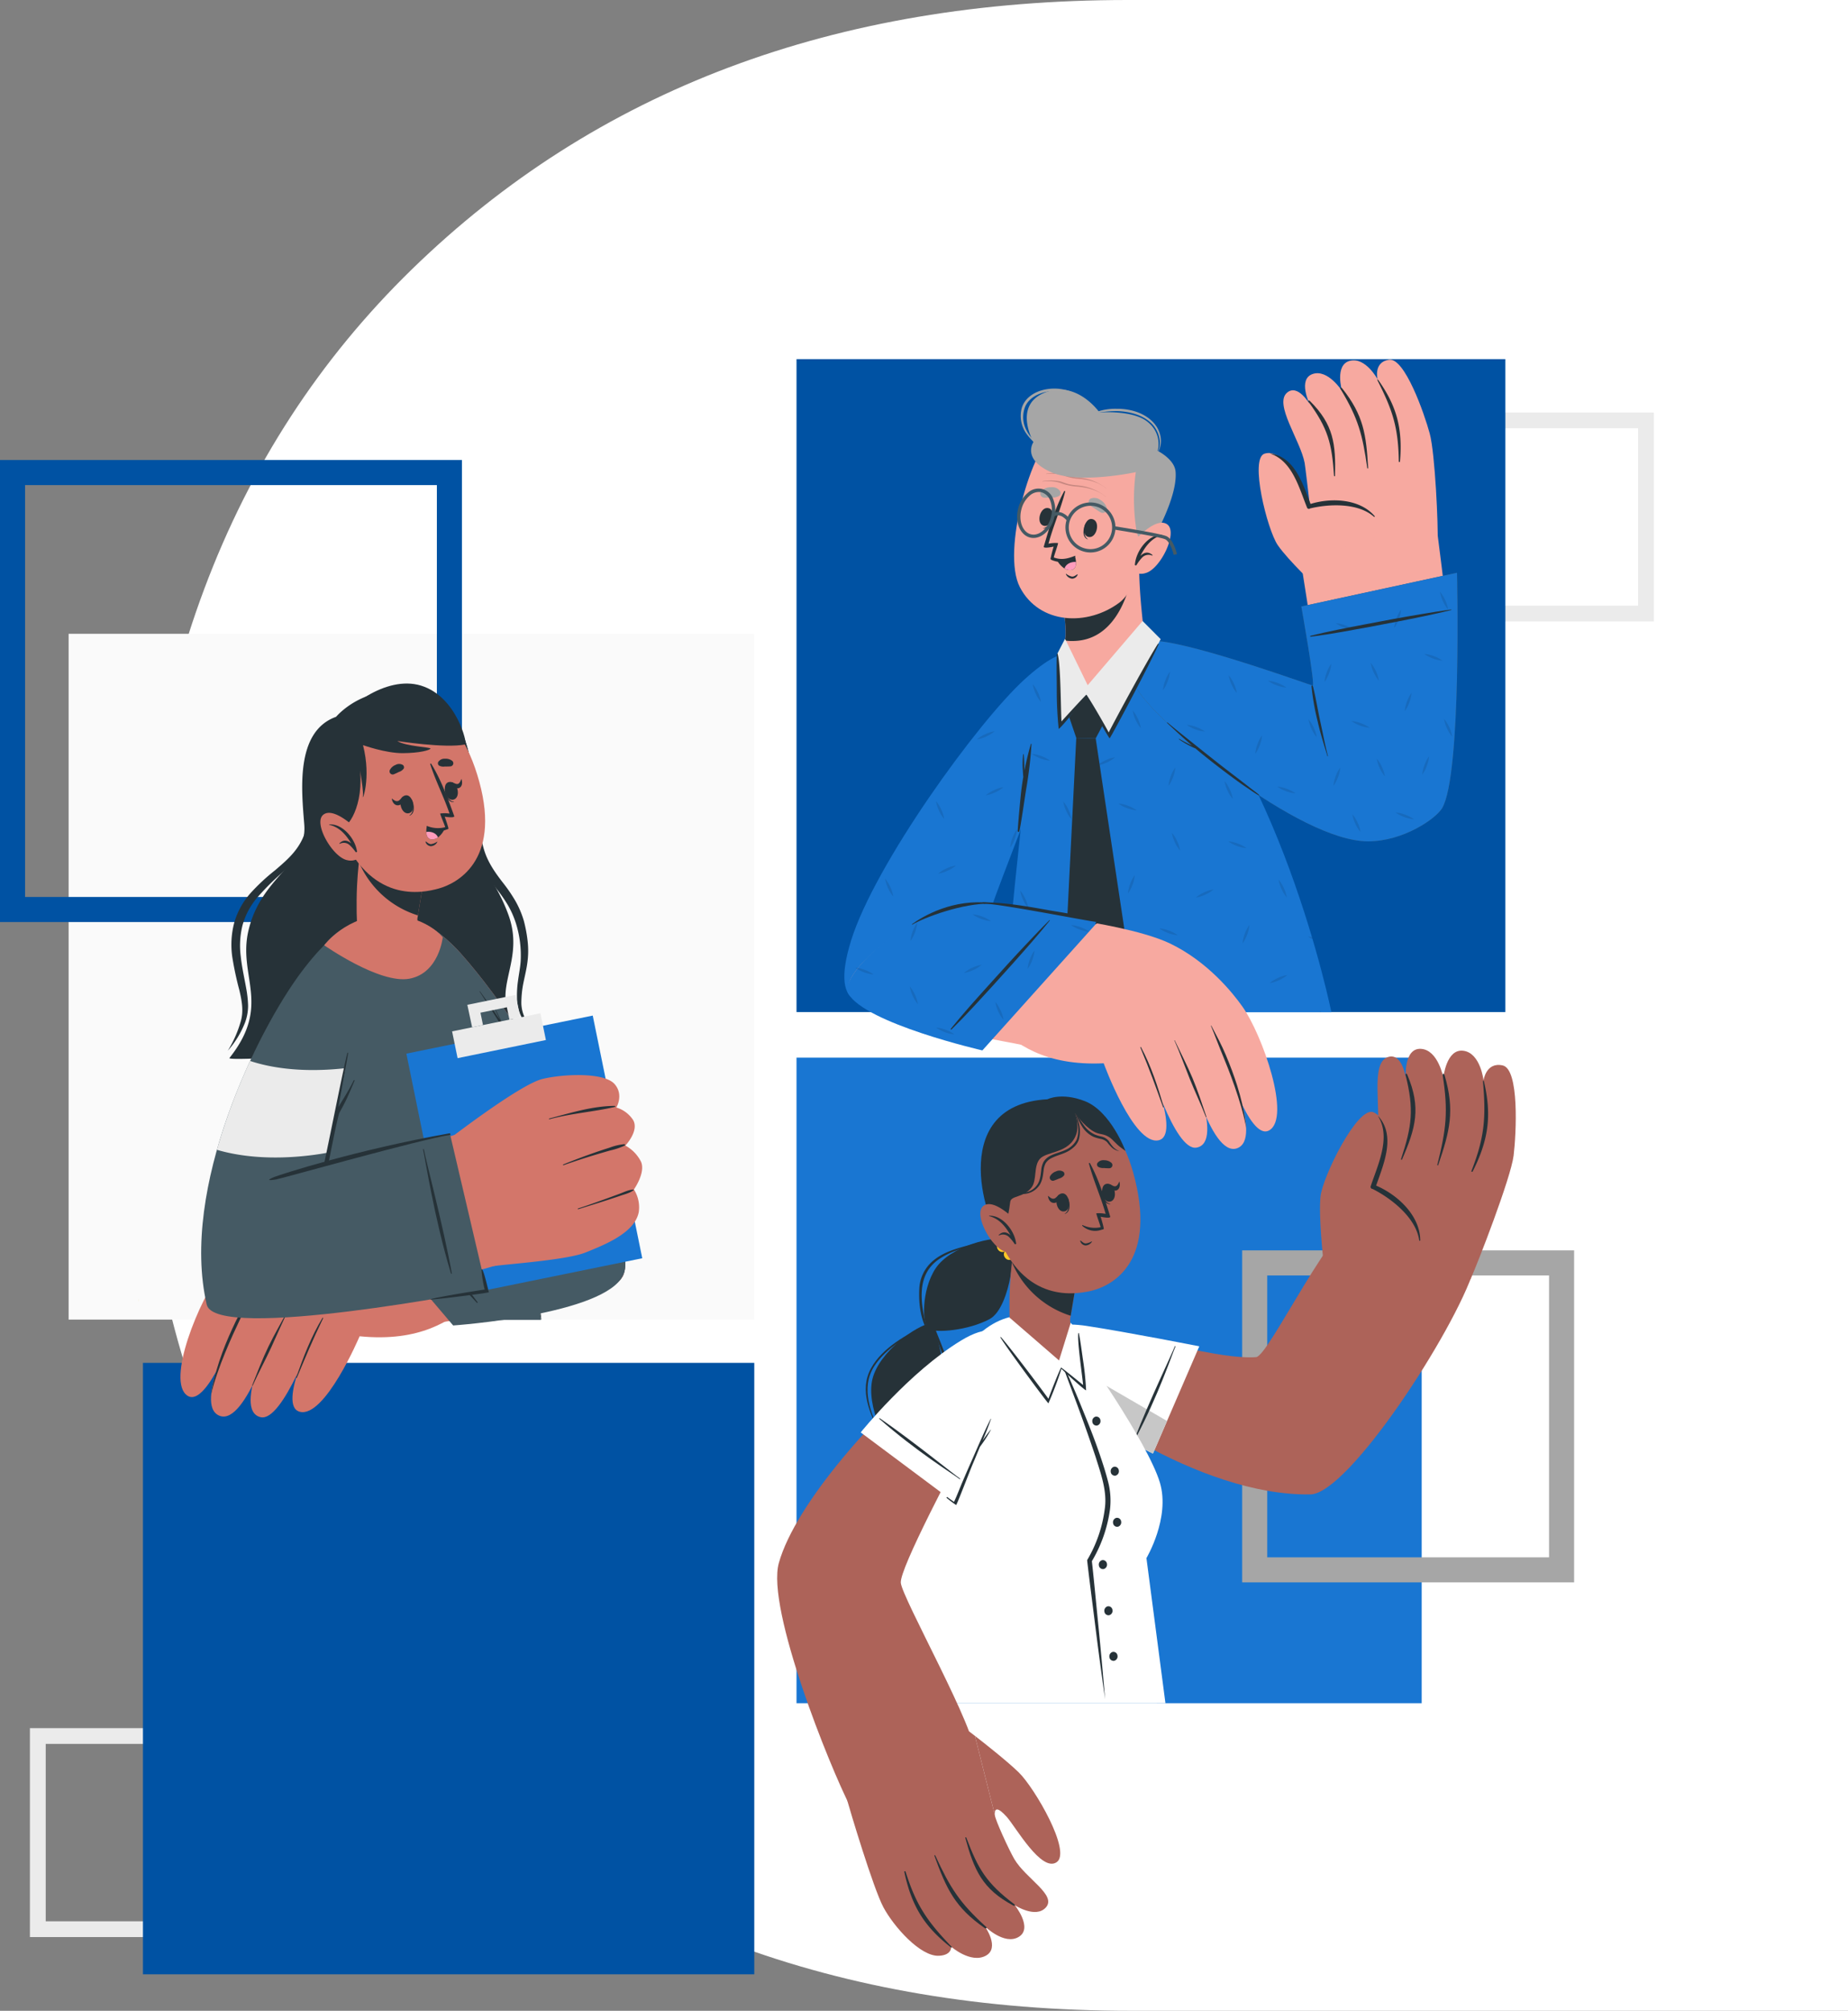 <svg xmlns="http://www.w3.org/2000/svg" width="722.5" height="786" viewBox="0 0 722.5 786">
    <rect x="0" y="0" width="722.5" height="786" fill="#808080" stroke="none"/>
    <defs>
        <style>
            .cls-1{fill:#fff}.cls-2{fill:#ebebeb}.cls-3{fill:#0052a3}.cls-4{fill:#1976d2}.cls-5{fill:#a6a6a6}.cls-6{fill:#263238}.cls-7{fill:#ffc727}.cls-8{fill:#ad6359}.cls-11{fill:#d3766a}.cls-12{fill:#455a64}.cls-13{fill:#ff9cbd}.cls-15{fill:#f7a9a0}.cls-16{opacity:.1}
        </style>
    </defs>
    <g id="Group_3197" transform="translate(-1097.5 -197)">
        <path id="Path_760" d="M470.12 77H750.6v-786H469.011q-171.834 0-279.922 105.317T81-315.446q0 181.811 108.643 287.129T470.12 77z" class="cls-1" transform="translate(1069.403 906)"/>
        <g id="Group_2836" transform="translate(1097.5 337.384)">
            <g id="Character_4" transform="translate(11.691 392.342)">
                <path id="Path_1830" d="M666.357 361.833v81.677h-81.689v-81.677zm-6.168 75.509V368h-69.341v69.341z" class="cls-2" transform="translate(-584.668 -219.06)"/>
                <path id="Rectangle_830" d="M0 0H239.008V239.008H0z" class="cls-3" transform="translate(44.197)"/>
            </g>
            <g id="Character_3" transform="translate(303.844 269.585)">
                <path id="Path_2016" d="M0 0h244.422v252.359H0z" class="cls-4" transform="translate(7.56 3.443)"/>
                <g id="Group_2751">
                    <g id="Group_2717" transform="translate(181.799 78.799)">
                        <path id="Path_1831" d="M462.472 271.7v129.781H332.694V271.7zm-9.8 119.978V281.5H342.494v110.181z" class="cls-5" transform="translate(-332.694 -271.703)"/>
                    </g>
                    <g id="Group_2722" transform="translate(30.646 67.577)">
                        <g id="Group_2718" transform="translate(24.864 6.459)">
                            <path id="Path_1832" d="M471.96 269.748c-6.429-1.523-23.09 2.83-28.775 11.351s-5.43 22.461-2.592 23.865 15.139.543 23.639-3.98 10.896-30.484 7.728-31.236z" class="cls-6" transform="translate(-436.716 -269.356)"/>
                            <path id="Path_1833" d="M474.448 269.835c.215-.044.247-.4 0-.412-5.644-.228-11.72 1.583-17.123 3.052-4.361 1.185-8.843 2.6-12.4 5.5a15.152 15.152 0 0 0-5.685 11.347c-.257 4.977.36 11.005 2.739 15.456.068.131.319.1.273-.075-2.455-9.447-4.556-20.971 4.889-27.238 8.022-5.315 18.187-5.796 27.307-7.63z" class="cls-6" transform="translate(-439.187 -269.404)"/>
                        </g>
                        <g id="Group_2719" transform="translate(3.987 39.63)">
                            <path id="Path_1834" d="M474.442 285.415c-5.656.64-20.48 11.153-23.1 21.845s5.838 26.681 8.586 27.872 15.373-8.9 19.552-16.39c2.793-5.006.738-10.925-.4-16.8-1.692-8.662-3.758-16.626-4.638-16.527z" class="cls-6" transform="translate(-448.718 -285.415)"/>
                            <path id="Path_1835" d="M471.8 317.334c1.844-10.906-4.185-21.826-7.759-31.757-.037-.106-.213-.06-.191.05 1.919 9.505 7.492 18.1 7.5 28.013 0 5.882-2.132 11.621-7.034 15.153-4.247 3.06-9.545 4.407-14.438 6.058-.323.11-.12.586.2.487 9.755-3.025 19.822-6.746 21.722-18.004z" class="cls-6" transform="translate(-437.633 -285.305)"/>
                            <path id="Path_1836" d="M478.969 286.141c.284-.135.1-.584-.186-.454-8.082 3.673-17.826 9.068-22.245 17.13-4.786 8.733-.263 18.021 3.752 26.028.05.1.211.035.162-.066-3.959-8.128-8.117-18.2-2.7-26.7 4.663-7.307 13.592-12.341 21.217-15.938z" class="cls-6" transform="translate(-454.477 -285.148)"/>
                        </g>
                        <g id="Group_2720" transform="translate(0 89.073)">
                            <path id="Path_1837" d="M456.041 309.279c3.551 2.314 8.368 9.286 8.855 16.939.835 13.1 5.946 11.055 19.668 15.905 11.6 4.1 12.773 17.662 5.768 23.592 0 0 4.51-7.831-3.1-12.663-9.087-5.774-32 2.068-41.552-12.57-12.355-18.936 10.361-31.203 10.361-31.203z" class="cls-6" transform="translate(-440.199 -309.279)"/>
                            <path id="Path_1838" d="M441.34 312.563c-.137-.191.189-.433.336-.249a19 19 0 0 1 3.3 6c.928 2.849.686 5.8 1.411 8.681 1.844 7.326 10.4 7.945 16.535 9.01 8.231 1.43 14.387 7.17 14.014 15.951a.1.1 0 0 1-.2-.006 14.837 14.837 0 0 0-7.527-13.411c-4.639-2.538-10.214-2.01-15.12-3.736-3.358-1.179-6.634-2.987-7.891-6.5a29.381 29.381 0 0 1-.945-6.058 20.657 20.657 0 0 0-3.913-9.682z" class="cls-6" transform="translate(-421.048 -306.096)"/>
                            <path id="Path_1839" d="M461.015 309.931c.083-.052.182.079.1.141-5.165 4.16-10.612 8.31-12.651 14.952-2.194 7.148.829 14.836 6.114 19.823 5.919 5.586 13.042 3.926 20.355 3.255 5.291-.487 10.643-.563 15.557 1.726.149.07.037.317-.118.265-8.008-2.735-15.76-1.052-23.948-.568-6.69.4-11.633-2.416-15.35-7.954-8.193-12.219-1.166-24.513 9.941-31.64z" class="cls-6" transform="translate(-447.51 -308.593)"/>
                        </g>
                        <g id="Group_2721" transform="translate(51.238)">
                            <path id="Path_1840" d="M445.407 267.15c-1.755-2.3-5.3.472-3.539 2.778s5.3-.47 3.539-2.778z" class="cls-7" transform="translate(-441.391 -266.286)"/>
                            <path id="Path_1841" d="M444.6 269c-1.757-2.3-5.3.47-3.541 2.778s5.295-.47 3.541-2.778z" class="cls-7" transform="translate(-438.893 -264.304)"/>
                            <path id="Path_1842" d="M443.463 270.7c-1.755-2.3-5.3.47-3.539 2.776s5.298-.476 3.539-2.776z" class="cls-7" transform="translate(-435.42 -262.484)"/>
                            <path id="Path_1843" d="M442.155 272.19c-1.755-2.3-5.3.47-3.539 2.776s5.298-.466 3.539-2.776z" class="cls-7" transform="translate(-431.402 -260.885)"/>
                            <path id="Path_1844" d="M440.577 273.463c-1.757-2.3-5.3.47-3.541 2.776s5.3-.47 3.541-2.776z" class="cls-7" transform="translate(-426.551 -259.52)"/>
                            <path id="Path_1845" d="M438.861 274.4c-1.757-2.3-5.3.47-3.541 2.778s5.3-.478 3.541-2.778z" class="cls-7" transform="translate(-421.28 -258.52)"/>
                        </g>
                    </g>
                    <g id="Group_2750">
                        <g id="Group_2728" transform="translate(96.335)">
                            <path id="Path_1846" d="M354.979 326.8c9.727 11.961 61.732 49.676 105.631 48.973 14.911-.24 56.353-63.895 64.013-88.1 5.5-17.38-31.415-26.159-41.842-23.646-13.011 3.137-38.386 57.737-43.4 58.085-14.9 1.038-40.51-7.945-71.946-11.128-16.135-1.636-19.947 6.603-12.456 15.816z" class="cls-8" transform="translate(-348.466 -201.589)"/>
                            <g id="Group_2726" transform="translate(115.893)">
                                <g id="Group_2724" transform="translate(10.495)">
                                    <path id="Path_1847" d="M392.043 323.745c2.768-6.041 15.8-39.661 16.858-48.314s2.291-33.783-4.255-35.264-7.5 5.845-7.5 5.845-1.158-10.693-7.883-11.583-7.827 10.556-7.827 10.556-1.991-10.9-8.762-11.3-5.952 11.285-5.952 11.285-1.355-10.044-7.077-8.035c-6.88 2.418-2.291 20.656-4.173 30.122-.429 2.151-11.772 42.959-11.772 42.959z" class="cls-8" transform="translate(-343.704 -233.669)"/>
                                    <g id="Group_2723" transform="translate(21.176 9.706)">
                                        <path id="Path_1848" d="M364.429 238.941c3.346 13.419 2.486 19.869-1.782 32.8-.083.253.274.435.385.178 5.331-12.28 7.575-20.215 2.039-33.172-.271-.637-.8-.447-.642.194z" class="cls-6" transform="translate(-362.635 -238.354)"/>
                                        <path id="Path_1849" d="M358.168 238.865c2.256 14.242 1.386 21.246-2.088 35.117-.048.195.278.3.344.106 4.548-13.322 6.6-21.29 2.48-35.223-.187-.629-.84-.65-.736 0z" class="cls-6" transform="translate(-341.892 -238.32)"/>
                                        <path id="Path_1850" d="M353.48 240.3c1.189 13.945.568 21.665-4.533 34.7a.258.258 0 0 0 .468.215c6.493-12.783 7.34-22.411 4.494-34.906-.195-.855-.504-.888-.429-.009z" class="cls-6" transform="translate(-321.408 -236.961)"/>
                                    </g>
                                </g>
                                <g id="Group_2725" transform="translate(0 24.63)">
                                    <path id="Path_1851" d="M363.418 303.6s-1.925-17.223-1.1-24.976 14.528-35.513 20.691-32.894c7.958 3.383 3.205 20.967-.249 29.275 0 0 18.416 7.8 17.737 21.163s-37.079 7.432-37.079 7.432z" class="cls-8" transform="translate(-362.111 -245.557)"/>
                                    <path id="Path_1852" d="M364.733 246.473c5.035 8.318-.2 18.932-2.95 27.242a.8.8 0 0 0 .74 1.088c7.5 3.785 16.981 11.312 18.224 20.092a.2.2 0 0 0 .4-.023c-.056-9.6-8.764-17.753-17.246-21.375 2.952-8.478 7.736-19.351.907-27.076a.047.047 0 0 0-.075.052z" class="cls-6" transform="translate(-341.956 -244.652)"/>
                                </g>
                            </g>
                            <g id="Group_2727" transform="translate(0 107.758)">
                                <path id="Path_1853" d="M472.124 294.218l-18.112 41.927s-27.393-13.025-44.042-29.882 1.852-22.485 17.985-20.036 44.169 7.991 44.169 7.991z" class="cls-1" transform="translate(-403.427 -285.68)"/>
                                <path id="Path_1854" fill="#c7c7c7" d="M416.041 303.3c16.657 16.844 44.047 29.875 44.047 29.875l5.511-12.742-55.172-31.983c-2.027 3.356-.912 8.25 5.614 14.85z" transform="translate(-409.505 -282.712)"/>
                                <path id="Path_1855" d="M408.2 325.9c8.938-16.817 14.219-32.753 15.648-35.985.068-.153-.186-.244-.246-.087-1.237 3.244-9.849 21.047-15.673 35.977-.071.174.18.259.271.095z" class="cls-6" transform="translate(-364.454 -281.32)"/>
                            </g>
                        </g>
                        <g id="Group_2731" transform="translate(33.079 104.214)">
                            <path id="Path_1856" d="M521.105 378.828l7.43 56.728-118.721.008s15.7-106.379 41.059-139.045c12.682-16.336 29.674-15.909 41.685-3.421 2.619 2.722 29.152 40.612 33.82 56.256 4.086 13.809-5.273 29.474-5.273 29.474z" class="cls-1" transform="translate(-409.814 -283.97)"/>
                            <g id="Group_2730" transform="translate(76.734 14.801)">
                                <path id="Path_1857" d="M420.18 291.114l7.492 20.109q3.723 10.057 7.127 20.2c2.113 6.793 4.664 13.579 3.648 20.519a52.219 52.219 0 0 1-6.733 19.763l-.164.288.033.288c1.028 9.017 2.242 18.012 3.354 27.018q1.709 13.5 3.634 26.985-1.137-13.571-2.459-27.118c-.92-9.029-1.736-18.068-2.739-27.087l-.128.576a54 54 0 0 0 7.243-20.5 29.378 29.378 0 0 0-.779-10.985c-.91-3.514-2.008-6.938-3.172-10.334-2.291-6.806-5.008-13.438-7.718-20.065s-5.619-13.171-8.639-19.657z" class="cls-6" transform="translate(-420.18 -291.114)"/>
                                <g id="Group_2729" transform="translate(13.388 24.735)">
                                    <path id="Path_1858" d="M425.251 304.516a1.767 1.767 0 0 1-1.305 2.047 1.619 1.619 0 0 1-1.85-1.436 1.767 1.767 0 0 1 1.305-2.047 1.617 1.617 0 0 1 1.85 1.436z" class="cls-6" transform="translate(-422.073 -303.053)"/>
                                    <path id="Path_1859" d="M421.778 313.972a1.768 1.768 0 0 1-1.305 2.047 1.616 1.616 0 0 1-1.848-1.436 1.762 1.762 0 0 1 1.305-2.047 1.616 1.616 0 0 1 1.848 1.436z" class="cls-6" transform="translate(-411.406 -292.918)"/>
                                    <path id="Path_1860" d="M421.34 323.612a1.765 1.765 0 0 1-1.305 2.047 1.617 1.617 0 0 1-1.848-1.436 1.763 1.763 0 0 1 1.305-2.047 1.614 1.614 0 0 1 1.848 1.436z" class="cls-6" transform="translate(-410.06 -282.586)"/>
                                    <path id="Path_1861" d="M424.02 331.592a1.769 1.769 0 0 1-1.305 2.049 1.619 1.619 0 0 1-1.85-1.438 1.768 1.768 0 0 1 1.305-2.047 1.619 1.619 0 0 1 1.85 1.436z" class="cls-6" transform="translate(-418.291 -274.032)"/>
                                    <path id="Path_1862" d="M422.978 340.306a1.768 1.768 0 0 1-1.305 2.047 1.619 1.619 0 0 1-1.85-1.438 1.768 1.768 0 0 1 1.305-2.047 1.619 1.619 0 0 1 1.85 1.438z" class="cls-6" transform="translate(-415.091 -264.695)"/>
                                    <path id="Path_1863" d="M422.028 348.905a1.766 1.766 0 0 1-1.305 2.049 1.619 1.619 0 0 1-1.848-1.438 1.768 1.768 0 0 1 1.305-2.047 1.616 1.616 0 0 1 1.848 1.436z" class="cls-6" transform="translate(-412.176 -255.475)"/>
                                </g>
                            </g>
                        </g>
                        <g id="Group_2735" transform="translate(0 110.106)">
                            <path id="Path_1864" d="M461.621 412.683c-5.973 4.063-16.044-13.84-19.471-17.677s-4.9-3.721-4.7-.783l-7.784-30.928c4.03 3.135 12.6 9.874 17.153 14.3 6.103 5.923 20.792 31.023 14.802 35.088z" class="cls-8" transform="translate(-352.358 -204.841)"/>
                            <path id="Path_1865" d="M504.611 297.333c-25.365 20.444-57.327 56.417-63.843 79.667-5.028 17.944 20.2 80.28 27.727 94.829 3.278 6.34 46.7-12.961 48.617-20.349s-28.361-61.08-28.667-66.78 19.5-43.326 33-68.772c16.348-30.817 4.732-35.978-16.834-18.595z" class="cls-8" transform="translate(-440.111 -286.13)"/>
                            <g id="Group_2733" transform="translate(27.137 156.757)">
                                <path id="Path_1866" d="M509.8 431.3c-4 4.357-12.093-.914-12.093-.914s7.2 8.894 1.566 12.354c-5.648 3.46-13.318-4.146-13.318-4.146s6.17 8.536.309 11.571c-5.874 3.054-13.448-3.59-13.448-3.59s.408 3.282-4.7 3.559c-7.33.425-17.791-11.474-21.789-18.965-4-7.508-13.09-37.947-14.395-42.63l47.95-26.065s.849.636 2.221 1.7l7.784 30.928c.13 1.927 5.615 13.792 7.606 17.2 4.507 7.706 16.794 14.12 12.307 18.998z" class="cls-8" transform="translate(-431.933 -362.476)"/>
                                <g id="Group_2732" transform="translate(22.574 41.335)">
                                    <path id="Path_1867" d="M457.353 408.569c-10.751-8.146-14.045-13.568-18.715-26-.091-.242-.472-.162-.4.1 3.464 12.586 6.615 19.985 18.746 26.436.594.32.88-.151.369-.536z" class="cls-6" transform="translate(-414.4 -382.427)"/>
                                    <path id="Path_1868" d="M463.8 413.835c-10.425-9.433-14.051-15.284-19.9-27.94-.083-.18-.4-.058-.327.128 4.7 12.9 8.012 20.206 19.668 28.264.524.364 1.031-.021.559-.452z" class="cls-6" transform="translate(-431.815 -378.805)"/>
                                    <path id="Path_1869" d="M468.384 418.138c-9.435-9.864-13.684-16.106-17.784-29.123a.251.251 0 0 0-.487.122c2.888 13.68 8.136 21.509 17.942 29.256.669.528.923.364.329-.255z" class="cls-6" transform="translate(-450.106 -375.56)"/>
                                </g>
                            </g>
                            <g id="Group_2734" transform="translate(32.663)">
                                <path id="Path_1870" d="M476 353.98l-36.6-27.323s19.011-23.635 39.261-35.933 21.447 7.007 15.331 22.135S476 353.98 476 353.98z" class="cls-1" transform="translate(-439.402 -286.814)"/>
                                <path id="Path_1871" d="M448.6 303.626c14.291 12.588 28.574 21.414 31.388 23.552.133.1.282-.124.141-.22-2.869-1.954-18.195-14.453-31.373-23.573-.15-.104-.291.121-.156.241z" class="cls-6" transform="translate(-441.297 -269.081)"/>
                                <path id="Path_1872" d="M452.194 320.637c2.236-5 5.283-12.28 7.8-17.144.035-.064.141-.017.116.05-.99 2.845-2.117 5.664-3.294 8.463.1-.141.18-.292.278-.431.918-1.311 1.856-2.59 2.872-3.829.035-.043.1.014.073.058-.773 1.421-1.6 2.807-2.5 4.152-.559.837-1.156 1.649-1.751 2.461-.636 1.475-2.12 5.128-2.758 6.588-1.075 2.455-6.348 16.336-6.576 16.189a44.91 44.91 0 0 1-3.677-2.762c-.178-.153.1-.477.273-.329.653.547 2.306 1.655 2.579 1.865 1.2-2.511 2.173-5.163 3.263-7.722s2.175-5.086 3.302-7.609z" class="cls-6" transform="translate(-409.157 -268.97)"/>
                            </g>
                        </g>
                        <g id="Group_2749" transform="translate(79.435 18.652)">
                            <g id="Group_2736" transform="translate(11.369 53.465)">
                                <path id="Path_1873" d="M426.518 305.259c.613 2.109 11.532 15.414 21.257 14.438 3.168-.323 2.175-17.689 2.175-17.689l.22-1.3 3.062-18.18-21.824-12.42-3.145-1.631s-.512 5.028-1.084 11.3c-.027.292-.056.582-.081.893-.041.354-.087.688-.11 1.019-.1.934-.193 1.892-.267 2.845-.062.725-.124 1.432-.159 2.2-.054.765-.093 1.51-.147 2.275-.384 7.556-.143 15.355.103 16.25z" class="cls-8" transform="translate(-426.214 -268.478)"/>
                                <path id="Path_1874" d="M426.214 279.776a36.989 36.989 0 0 0 22.986 20.933l3.062-18.18-21.824-12.42-3.145-1.631s-.507 5.028-1.079 11.298z" class="cls-6" transform="translate(-425.249 -268.478)"/>
                            </g>
                            <g id="Group_2746">
                                <path id="Path_1875" d="M473.812 277.4c6.576 31.682-11.66 39.2-18.493 40.607-6.2 1.28-27.489 4.85-37.3-25.983s2.84-43.908 16.873-47.585 32.346 1.273 38.92 32.961z" class="cls-8" transform="translate(-412.643 -241.898)"/>
                                <g id="Group_2742" transform="translate(26.453 24.905)">
                                    <path id="Path_1876" d="M424.674 257.824a21.151 21.151 0 0 1-2.233-.091 3.6 3.6 0 0 1-2.26-.526 1.149 1.149 0 0 1-.232-1.386 2.857 2.857 0 0 1 2.662-1.127 4.189 4.189 0 0 1 2.843 1.026 1.227 1.227 0 0 1-.78 2.104z" class="cls-6" transform="translate(-400.649 -254.693)"/>
                                    <path id="Path_1877" d="M430.463 260.577a21.141 21.141 0 0 0 2.08-.818 3.619 3.619 0 0 0 1.962-1.241 1.153 1.153 0 0 0-.236-1.384 2.856 2.856 0 0 0-2.886-.189 4.192 4.192 0 0 0-2.347 1.9 1.227 1.227 0 0 0 1.427 1.732z" class="cls-6" transform="translate(-428.225 -252.596)"/>
                                    <g id="Group_2738" transform="translate(0 12.941)">
                                        <g id="Group_2737" transform="translate(3.289)">
                                            <path id="Path_1878" d="M429.2 261.865c-.033-.079-.149.135-.128.224.485 2.151.679 4.695-1.137 5.791-.058.033-.029.141.041.116 2.324-.796 2.029-4.171 1.224-6.131z" class="cls-6" transform="translate(-424.64 -259.966)"/>
                                            <path id="Path_1879" d="M430.179 260.951c-3.53.408-2.455 7.44.816 7.063 3.218-.373 2.143-7.403-.816-7.063z" class="cls-6" transform="translate(-427.988 -260.939)"/>
                                        </g>
                                        <path id="Path_1880" d="M433.895 261.258c-.553.491-1.046 1.285-1.776 1.471-.843.215-1.6-.421-2.273-1.044-.068-.064-.12.006-.106.1.184 1.351.914 2.654 2.389 2.635 1.347-.019 2.109-1.357 2.24-2.762.023-.258-.25-.599-.474-.4z" class="cls-6" transform="translate(-429.738 -260.662)"/>
                                    </g>
                                    <g id="Group_2740" transform="translate(21.149 8.376)">
                                        <g id="Group_2739" transform="translate(0 .799)">
                                            <path id="Path_1881" d="M420.215 260.4c.006-.087.186.079.2.168.247 2.19.9 4.657 2.975 5.095.064.015.075.124 0 .126-2.46.011-3.29-3.277-3.175-5.389z" class="cls-6" transform="translate(-420.205 -257.778)"/>
                                            <path id="Path_1882" d="M420.966 259.181c3.468-.773 4.763 6.22 1.55 6.939-3.164.706-4.457-6.289-1.55-6.939z" class="cls-6" transform="translate(-419.337 -259.121)"/>
                                        </g>
                                        <path id="Path_1883" d="M418.727 259.785c.622.269 1.293.841 1.96.762.775-.091 1.2-.953 1.556-1.767.037-.085.1-.037.122.056.284 1.328.1 2.8-1.137 3.3-1.129.449-2.2-.539-2.766-1.811-.106-.236.014-.648.265-.54z" class="cls-6" transform="translate(-415.554 -258.736)"/>
                                    </g>
                                    <path id="Path_1884" d="M423.886 269.877c.58.458 1.179 1.108 1.981 1.09a5.83 5.83 0 0 0 2.3-.8.077.077 0 0 1 .108.1 2.965 2.965 0 0 1-2.654 1.486 2.34 2.34 0 0 1-1.934-1.753c-.048-.125.113-.19.199-.123z" class="cls-6" transform="translate(-411.092 -238.447)"/>
                                    <g id="Group_2741" transform="translate(13.348 1.043)">
                                        <path id="Path_1885" d="M427.469 276.226s.984 3.172 1.239 4.705c.021.143-.338.271-.852.387-.025.012-.037.025-.06.012a7.374 7.374 0 0 1-7.519-1.554c-.13-.133.037-.321.193-.249a11.121 11.121 0 0 0 6.961.808c.039-.441-1.867-5.378-1.626-5.436a13.532 13.532 0 0 1 3.607.216c-1.858-6.669-4.769-12.986-6.52-19.653a.212.212 0 0 1 .383-.166c3.52 6.4 5.828 14.032 7.923 20.869.269.851-3.073.221-3.729.061z" class="cls-6" transform="translate(-420.231 -255.196)"/>
                                    </g>
                                </g>
                                <g id="Group_2743" transform="translate(.156)">
                                    <path id="Path_1886" d="M454.257 249.217s1.728 4.695.4 8.333c-2.735 7.477-11.534 6.418-14.211 9.528-2.509 2.915-1.021 8.314-3.269 11.206-3.112 4-7.958 3.029-8.293 5.557S427.653 294.4 424.6 295.7s-22.514-49.665 18.839-51.953c0 0 5.434-2.847 14.625.731 10.144 3.949 15.872 19.463 15.872 19.463s-.228-.2-1.755-1.3c-2.157-1.564-3.079-3.112-4.643-4.108-2.459-1.566-3.653-.771-6.2-2.281-3.878-2.305-7.081-7.035-7.081-7.035z" class="cls-6" transform="translate(-417.362 -242.672)"/>
                                    <path id="Path_1887" d="M451.754 244.76a27.765 27.765 0 0 1 1.8 6.184 11.6 11.6 0 0 1-.294 6.207 8.573 8.573 0 0 1-4.378 4.127c-1.892.909-4.032 1.32-6.058 2.364a6.469 6.469 0 0 0-2.565 2.339 8.636 8.636 0 0 0-.91 3.28c-.234 2.155-.481 4.278-1.738 5.919a7.165 7.165 0 0 1-5.3 2.847c-2.076.2-4.425-.162-6.365.943 2.024-.945 4.212-.4 6.394-.445a7.776 7.776 0 0 0 5.888-2.859c1.531-1.784 1.771-4.2 2.045-6.28a7.762 7.762 0 0 1 .833-2.917 5.5 5.5 0 0 1 2.2-1.927c1.811-.976 3.976-1.438 5.979-2.424a11.2 11.2 0 0 0 2.782-1.887 6.76 6.76 0 0 0 1.929-2.8 12.163 12.163 0 0 0 .05-6.586 28.049 28.049 0 0 0-2.292-6.085z" class="cls-6" transform="translate(-415.704 -240.434)"/>
                                    <path id="Path_1888" d="M418.494 245.629a22.5 22.5 0 0 0 2.538 5.488 10.6 10.6 0 0 0 4.564 4.144 15.438 15.438 0 0 0 2.954.835 4.921 4.921 0 0 1 2.368 1.278 15.234 15.234 0 0 0 2.022 2.26 6.723 6.723 0 0 0 2.762 1.274 7.455 7.455 0 0 1-2.424-1.647 15.215 15.215 0 0 1-1.749-2.385 5.21 5.21 0 0 0-2.724-1.705 16.4 16.4 0 0 1-2.793-.835 11.272 11.272 0 0 1-4.307-3.694 44.308 44.308 0 0 1-3.211-5.013z" class="cls-6" transform="translate(-381.477 -239.502)"/>
                                </g>
                                <g id="Group_2745" transform="translate(0 42.062)">
                                    <g id="Group_2744">
                                        <path id="Path_1889" d="M450.43 269.405s-8.5-8.925-12.653-5.747 3.3 16.854 8.917 18.027a5.471 5.471 0 0 0 6.806-4.009z" class="cls-8" transform="translate(-436.571 -262.974)"/>
                                        <path id="Path_1890" d="M438.035 265.175a.075.075 0 0 0-.008.147c3.961.945 6.449 4.1 8.37 7.481-1.32-1.212-2.944-1.738-4.593-.137-.087.083.029.222.13.184a3.366 3.366 0 0 1 3.839.605 16.183 16.183 0 0 1 2.2 2.7c.224.307.8.037.613-.327l-.044-.081c-.623-4.775-5.33-10.868-10.507-10.572z" class="cls-6" transform="translate(-434.595 -260.625)"/>
                                    </g>
                                </g>
                            </g>
                            <g id="Group_2748" transform="translate(6.989 86.527)">
                                <g id="Group_2747">
                                    <path id="Path_1891" d="M453.423 286.323l-4.581 14.751-19.216-16.639-4.56 6.207s19.688 27.313 19.692 26.007l4.892-12.791 9.193 7.879-2.43-21.454z" class="cls-1" transform="translate(-425.066 -284.436)"/>
                                    <path id="Path_1892" d="M457.131 298c-.52-3.528-.945-7.1-1.628-10.6-.025-.124-.226-.164-.244-.014-.433 3.483 1.626 16.966 1.875 20.219l-.039-.033c-.385-.342-8.488-6.9-8.555-6.781-1.119 2.057-4.713 11.374-4.943 12.215-3.114-4.34-14.983-20.072-18.582-24.122a.124.124 0 0 0-.2.141c2.816 4.62 18.551 25.825 18.76 25.744a138.948 138.948 0 0 0 5.1-13.516c1.4 1.459 9.648 8.932 9.632 8.4A112.193 112.193 0 0 0 457.131 298z" class="cls-6" transform="translate(-423.955 -281.372)"/>
                                </g>
                            </g>
                        </g>
                    </g>
                </g>
            </g>
            <g id="Character_2" transform="translate(0 39.43)">
                <path id="Rectangle_832" fill="#fafafa" d="M0 0H268.07V268.07H0z" transform="translate(26.826 67.933)"/>
                <g id="Group_2752">
                    <path id="Path_1893" d="M723.169 122.58v180.6H542.57v-180.6zm-170.8 170.8h161v-161h-161z" class="cls-3" transform="translate(-542.57 -122.58)"/>
                </g>
                <g id="Group_2792" transform="translate(54.047 87.368)">
                    <g id="Group_2791">
                        <g id="Group_2753" transform="translate(35.014 3.033)">
                            <path id="Path_1894" d="M646.529 303.03c-1.16.075-6.582.447-14.507 1.009-3.008-4.929-6.677-13.728-5.853-26.457.149-2.109-4.26 10.164-1.514 26.977-15.317 1.069-36.151 2.511-54.36 3.6-.677-7.1-1.628-13.647-1.628-13.647a78.755 78.755 0 0 1-2.333 13.9c-2.488.168-4.931.286-7.27.421.029-11.07-2.735-30.228-2.735-30.228a97.248 97.248 0 0 1-7.62 30.787c-11.567.57-19.187.733-18.723.164 16.585-20.867 3.24-31.838 7.409-49.738 5-21.449 23.107-25.647 21.839-41.527-1-12.922-3.686-36.327 12.433-42.093 0 0 12.632-15.172 33.88-8.107 26.287 8.714 17.888 49.089 20.02 57.126 3.037 11.482 8.745 15.315 13.471 28.351 4.817 13.191-.872 22.355-1.15 31.462-.241 9.095 11.544 17.841 8.641 18z" class="cls-6" transform="translate(-529.337 -166.214)"/>
                            <path id="Path_1895" d="M571.582 281.213a45.27 45.27 0 0 0 5.1-11.586c1.142-4.007.383-8.02-.6-12.151a126.516 126.516 0 0 1-2.714-12.688 33.8 33.8 0 0 1 .669-13.382 29.617 29.617 0 0 1 6.441-11.8 78.747 78.747 0 0 1 9.549-8.894c3.228-2.764 6.45-5.494 8.8-8.93A23.255 23.255 0 0 0 602.935 190a21.745 21.745 0 0 1-2.782 12.607 43.707 43.707 0 0 1-8.432 9.994 99.067 99.067 0 0 0-8.844 9 28.243 28.243 0 0 0-5.567 10.674 33.108 33.108 0 0 0-.661 12.112c.427 4.131 1.388 8.258 2.142 12.528a42.877 42.877 0 0 1 .719 6.572 19 19 0 0 1-1.162 6.642 36.708 36.708 0 0 1-6.766 11.084z" class="cls-6" transform="translate(-571.582 -140.715)"/>
                            <path id="Path_1896" d="M527.995 173.96c2.236 4.813 3.226 10.1 4.22 15.28.9 5.221 1.539 10.471 2.121 15.7l.922 7.811a39.1 39.1 0 0 0 1.525 7.434c1.5 4.788 4.407 8.888 7.666 13.046a60.19 60.19 0 0 1 4.537 6.719 36.866 36.866 0 0 1 3.228 7.6 54.664 54.664 0 0 1 1.506 8.022 33.686 33.686 0 0 1-.075 8.194c-.346 2.718-.99 5.306-1.513 7.834a40.218 40.218 0 0 0-.862 7.649c-.155 5.051 2.735 9.957 6.961 13.065a16.417 16.417 0 0 1-8.6-13 39.643 39.643 0 0 1 .307-8.076c.338-2.662.885-5.219 1.057-7.746a41.934 41.934 0 0 0-1.889-15.006 36.387 36.387 0 0 0-3.033-6.866 56.812 56.812 0 0 0-4.367-6.315 79.538 79.538 0 0 1-4.62-6.6 32.882 32.882 0 0 1-3.41-7.548 42.419 42.419 0 0 1-1.409-8.059c-.269-2.65-.437-5.283-.6-7.912-.354-5.254-.63-10.5-1.121-15.719a76.509 76.509 0 0 0-2.551-15.507z" class="cls-6" transform="translate(-436.498 -157.911)"/>
                        </g>
                        <g id="Group_2755" transform="translate(0 240.353)">
                            <g id="Group_2754">
                                <path id="Path_1897" d="M603.588 281.693c.045-.315.106-.615.166-.932-.075.392-.149.769-.195 1.158.015-.074.015-.149.029-.226z" class="cls-7" transform="translate(-603.559 -280.761)"/>
                                <path id="Path_1898" d="M579.228 285.642a4.6 4.6 0 0 1-.543.286l-.075-.135-.015-.017c.18-.046.375-.075.555-.12a.145.145 0 0 0 .078-.014z" class="cls-7" transform="translate(-527.315 -275.529)"/>
                            </g>
                        </g>
                        <g id="Group_2787" transform="translate(16.498)">
                            <g id="Group_2773" transform="translate(0 90.545)">
                                <g id="Group_2758" transform="translate(89.236 2.933)">
                                    <g id="Group_2756">
                                        <path id="Path_1899" d="M532.026 221.823c32.563 36.638 72 112.188 63.159 126.629-9.841 16.085-56.823-36.087-55.207-38.449 1.374-2.008-13.9-47.2-24.99-80.249-11.079-33.018 8.985-16.991 17.038-7.931z" class="cls-11" transform="translate(-511.728 -209.869)"/>
                                    </g>
                                    <g id="Group_2757">
                                        <path id="Path_1900" d="M532.026 221.823c32.563 36.638 72 112.188 63.159 126.629-9.841 16.085-56.823-36.087-55.207-38.449 1.374-2.008-13.9-47.2-24.99-80.249-11.079-33.018 8.985-16.991 17.038-7.931z" class="cls-12" transform="translate(-511.728 -209.869)"/>
                                    </g>
                                    <path id="Path_1901" d="M524.011 244.772c3.174 9.64 6.091 18.684 8.3 25.908 5.034.226 19.753-.586 35.049-15.284-4.6-8.155-9.578-16.342-14.708-24.168a45.7 45.7 0 0 1-28.641 13.544z" class="cls-2" transform="translate(-508.095 -186.975)"/>
                                </g>
                                <g id="Group_2759" transform="translate(19.756)">
                                    <path id="Path_1902" d="M648.852 366.674l-8.177-55.415s13.108-22.889 5.5-39.315c-3.839-8.32-30.163-48.98-44.345-59.272-13.3-9.657-31.525-.849-37.721 7.55-17.822 24.149-26.5 67.618-36.453 146.452z" class="cls-12" transform="translate(-527.657 -208.453)"/>
                                    <path id="Path_1903" d="M527.68 222.841c2.689 3.692 5.3 7.44 7.871 11.219-.7-1.471-1.407-2.938-2.1-4.413-.05-.106.106-.195.161-.089.955 1.848 1.834 3.721 2.691 5.606q5.146 7.626 9.98 15.454a40.53 40.53 0 0 1 3.535 6.912 31.034 31.034 0 0 1 1.736 7.351 38.923 38.923 0 0 1 .12 7.546 52.057 52.057 0 0 1-1.094 7.7 49.276 49.276 0 0 1-2.71 8.407c-.57 1.326-1.177 2.644-1.831 3.928-.6 1.175-1.817 3.572-1.8 3.665.245 1.328.493 2.258.661 3.375l.514 3.41c.344 2.275 3.3 24.408 3.63 26.685.661 4.519 1.229 9.041 1.792 13.572.323 2.6.493 5.225.86 7.819.015.1-.145.147-.162.039-.375-2.26-.934-4.49-1.345-6.744s-.829-4.51-1.251-6.766c-.855-4.556-4.146-29.009-4.86-33.59q-.3-1.9-.592-3.8a24.906 24.906 0 0 1-.483-4.228 102.334 102.334 0 0 0 5.635-14.184 50.21 50.21 0 0 0 1.612-7.537 39.476 39.476 0 0 0 .091-7.488 32.891 32.891 0 0 0-1.438-7.351 37.889 37.889 0 0 0-3.184-7c-2.65-4.707-5.465-9.329-8.32-13.914q-4.857-7.8-9.862-15.507c-.054-.087.082-.157.143-.077z" class="cls-6" transform="translate(-430.34 -193.07)"/>
                                </g>
                                <g id="Group_2764" transform="translate(0 102.963)">
                                    <g id="Group_2762" transform="translate(0 .219)">
                                        <path id="Path_1904" d="M617.16 296.591c-8.312 10.666-29.486 11.679-82.559 19.237-7.344 1.044-28.668-48.8-20.882-50.318 9.806-1.914 48.275-7.218 51.136-7.251 24.145-.277 57.945 31.097 52.305 38.332z" class="cls-11" transform="translate(-444.467 -258.256)"/>
                                        <g id="Group_2761" transform="translate(0 5.403)">
                                            <path id="Path_1905" d="M620.591 260.864s-22.431 2.206-33.859 7.013c-15.3 6.435-25.863 18.292-29.987 23.529-8.613 10.929-21.878 43.309-13.218 48.758 7.838 4.931 19.726-28.852 19.726-28.852s-17.8 32.444-7.274 36.646 22.1-35.8 22.1-35.8-17.546 33.746-6 36.362c8.724 1.977 21.244-33.665 21.244-33.665s-14.882 29.111-6 31.531c9.816 2.673 23.436-29.5 23.436-29.5 23.619 2.349 35.826-6.195 43.786-13.305 1.928-1.72-33.954-42.717-33.954-42.717z" class="cls-11" transform="translate(-540.707 -260.864)"/>
                                            <g id="Group_2760" transform="translate(12.027 38.787)">
                                                <path id="Path_1906" d="M598.063 279.63c-2.229 3.735-4.512 7.5-6.4 11.422s-3.644 7.912-5.161 11.99c-3.717 10-4.481 16.852-4.388 16.434 2.2-9.878 8.751-24.02 10.643-27.942s3.576-7.921 5.459-11.836c.045-.098-.101-.157-.153-.068z" class="cls-6" transform="translate(-582.104 -279.585)"/>
                                                <path id="Path_1907" d="M589.471 282.795c-2.639 4.894-5.44 9.652-7.867 14.666-2.412 4.985-4.266 9.928-6.329 15.068-.157.4.108.35.282-.041 2.269-5.053 4.753-9.549 7.079-14.575 2.318-5.008 4.459-10.146 6.957-15.064.037-.077-.083-.129-.122-.054z" class="cls-6" transform="translate(-559.232 -276.185)"/>
                                                <path id="Path_1908" d="M579.1 284.464c-4.417 7.272-7.488 15.35-10.312 23.345-.139.4.195.3.363-.1 3.282-7.825 5.8-13.987 10.2-23.1.071-.133-.158-.299-.251-.145z" class="cls-6" transform="translate(-535.59 -274.423)"/>
                                            </g>
                                        </g>
                                    </g>
                                    <g id="Group_2763" transform="translate(62.935)">
                                        <path id="Path_1909" d="M511.759 264.111l43.694 51.416s59.685-4.154 66.557-19.877-38.571-38.641-52.723-37.406-57.528 5.867-57.528 5.867z" class="cls-12" transform="translate(-511.759 -258.101)"/>
                                        <path id="Path_1910" d="M549.507 265.1c-3.431-2.343-13.175-7.908-22.991-6.808a.085.085 0 0 0 0 .17c8.049.247 19.4 4.78 22.908 6.779a.082.082 0 0 0 .083-.141z" class="cls-6" transform="translate(-468.988 -258.15)"/>
                                        <path id="Path_1911" d="M575.025 304.222c-17.171-18.188-32.461-39.909-35.395-43.506-.139-.17.151-.375.282-.195 2.693 3.678 22.86 26.606 35.424 43.487.145.192-.145.392-.311.214z" class="cls-6" transform="translate(-522.091 -255.684)"/>
                                    </g>
                                </g>
                                <g id="Group_2766" transform="translate(88.331 31.168)">
                                    <path id="Rectangle_833" d="M0 0H96.808V74.366H0z" class="cls-4" transform="rotate(-101.537 57.777 51.002)"/>
                                    <g id="Group_2765" transform="translate(17.863)">
                                        <path id="Rectangle_834" d="M0 0H35.246V10.681H0z" class="cls-2" transform="scale(-1) rotate(-11.6 -105.17 171.778)"/>
                                        <path id="Path_1912" d="M533.422 236.153l4.252-.873-.991-4.824 10.331-2.121.99 4.824 4.252-.873-1.805-8.789-18.894 3.88z" class="cls-2" transform="translate(-525.58 -223.497)"/>
                                    </g>
                                </g>
                                <g id="Group_2772" transform="translate(8.11 5.445)">
                                    <g id="Group_2769" transform="translate(1.507 1.351)">
                                        <path id="Path_1913" d="M569.506 228.187c-35.092 44.658-48.333 124.882-28.854 131.135 17.8 5.714 91-12.6 112.806-20.009 6.4-2.178-13.378-51.971-20.227-49.653-8.281 2.8-53.554 13.529-54.433 13.55-1.881.041 8.179-49.348 12.5-71.73 6.012-31.18-8.613-20.062-21.792-3.293z" class="cls-11" transform="translate(-531.645 -211.733)"/>
                                        <g id="Group_2768" transform="translate(92.939 55.714)">
                                            <path id="Path_1914" d="M575.729 242.128c3.7 4.2.7 9.172.7 9.172a11.952 11.952 0 0 1 6.526 4.846c2.521 4.229-3 10.038-3 10.038a14.753 14.753 0 0 1 6.068 6.209c2.008 4.291-2.731 10.947-2.731 10.947a12.919 12.919 0 0 1 1.9 8.82c-1.523 8.159-13.324 12.789-20.8 15.81s-31.493 4.587-36.039 5.349l-19.8-47.788s29.654-23.074 38.942-25.375c7.831-1.941 24.074-2.747 28.234 1.972z" class="cls-11" transform="translate(-508.559 -238.625)"/>
                                            <g id="Group_2767" transform="translate(41.537 12.044)">
                                                <path id="Path_1915" d="M539.33 244.438c-8.813.066-17.13 2.735-25.58 4.929a.151.151 0 0 0 .079.292c8.38-2.279 17.1-2.865 25.556-4.8a.213.213 0 0 0-.055-.421z" class="cls-6" transform="translate(-513.642 -244.438)"/>
                                                <path id="Path_1916" d="M535.754 251.656a22.971 22.971 0 0 0-5.845 1.4q-3.049.957-6.062 2.014-6.039 2.113-11.963 4.527c-.174.07-.108.356.079.292 4.013-1.4 8.047-2.735 12.116-3.961q3.055-.92 6.122-1.794a27.4 27.4 0 0 0 5.7-1.912.3.3 0 0 0-.147-.566z" class="cls-6" transform="translate(-506.305 -236.702)"/>
                                                <path id="Path_1917" d="M531.928 260.234c-1.736 0-3.59.941-5.194 1.539q-2.732 1.022-5.472 2.01c-3.655 1.32-7.309 2.637-11.01 3.829-.184.06-.106.35.081.292 3.762-1.191 7.543-2.331 11.3-3.555q2.766-.9 5.519-1.834c1.562-.53 3.574-1.013 4.854-2.1a.107.107 0 0 0-.078-.181z" class="cls-6" transform="translate(-498.901 -227.508)"/>
                                            </g>
                                        </g>
                                    </g>
                                    <g id="Group_2771">
                                        <path id="Path_1918" d="M587.264 301.884c-.566-.34 9.951-48.01 13.477-72.886s-7.583-22.485-23.571-1.22c-17.123 22.782-47.614 84.445-37.052 130.105 3.421 14.786 109.352-5.925 109.352-5.925l-14.27-60.887s-47.06 11.337-47.936 10.813z" class="cls-12" transform="translate(-537.946 -211.082)"/>
                                        <path id="Path_1919" d="M564.586 270.7c17.279 5.07 36.01 2.494 43.655 1.057 1.109-5.983 3.789-18.951 6.522-32.964-18.151 2.01-30.472-.58-37.2-2.834a235.946 235.946 0 0 0-12.977 34.741z" class="cls-2" transform="translate(-558.432 -184.418)"/>
                                        <g id="Group_2770" transform="translate(26.601 48.316)">
                                            <path id="Path_1920" d="M555.385 301.214c-6.441-21.2-10-44.455-10.9-48.464-.044-.191.267-.238.3-.044.684 3.98 7.63 30.116 10.933 48.46.038.213-.268.253-.333.048z" class="cls-6" transform="translate(-484.329 -214.918)"/>
                                            <path id="Path_1921" d="M547.547 267.637c2.045-.35 56.125-15.58 67.951-17.413.186-.029.021-.651-.176-.615-36.337 6.41-66.194 16.125-68.484 17.038-2.711 1.079-3.099 1.644.709.99z" class="cls-6" transform="translate(-544.747 -218.107)"/>
                                            <path id="Path_1922" d="M564.568 277.375c-.039-.106 3.566-18.356 4.2-19.5.653-1.181 2.07-3.8 2.652-5.026 1.171-2.467 2.186-4.989 3.263-7.487.091-.205-.222-.365-.311-.16-1.164 2.418-2.538 4.734-3.922 7.023-.69 1.123-1.378 2.256-2.068 3.371-.052.075 3.327-17.836 3.8-20.981.037-.232-.215-.3-.288-.1-1.015 3.166-8.1 39.043-9.074 43.019a16.162 16.162 0 0 0 1.748-.159z" class="cls-6" transform="translate(-541.328 -234.402)"/>
                                            <path id="Path_1923" d="M537.553 286.932c3.528-.976 17.683-3.265 21.126-3.76a45.372 45.372 0 0 1-1.251-7.738.169.169 0 0 1 .294-.1c.8 1.181 2.184 7.409 2.594 8.88.079.28-19.067 2.683-22.732 2.878a.083.083 0 0 1-.031-.16z" class="cls-6" transform="translate(-474.444 -190.592)"/>
                                        </g>
                                    </g>
                                </g>
                            </g>
                            <g id="Group_2786" transform="translate(49.855)">
                                <path id="Path_1924" d="M592.535 217.1s-1.421 14.01-13.034 16.191-33.313-13.073-33.313-13.073 8.714-11.728 24.462-11.768c15.144-.033 21.885 8.65 21.885 8.65z" class="cls-11" transform="translate(-539.834 -117.908)"/>
                                <g id="Group_2785">
                                    <g id="Group_2774" transform="translate(19.021 58.492)">
                                        <path id="Path_1925" d="M549.769 229.771c.622 2.1 11.592 15.367 21.315 14.351 3.166-.336 2.1-17.7 2.1-17.7l.213-1.3 2.992-18.192-21.87-12.33-3.153-1.618s-.489 5.03-1.036 11.3c-.027.292-.054.582-.079.893-.042.354-.083.688-.106 1.019-.093.936-.184 1.894-.257 2.847-.056.725-.116 1.432-.149 2.2-.052.767-.087 1.51-.139 2.277-.351 7.56-.082 15.358.169 16.253z" class="cls-11" transform="translate(-549.432 -192.982)"/>
                                        <path id="Path_1926" d="M549.432 204.284a36.983 36.983 0 0 0 23.068 20.842l2.992-18.192-21.871-12.334-3.153-1.618s-.489 5.03-1.036 11.302z" class="cls-6" transform="translate(-548.534 -192.982)"/>
                                    </g>
                                    <g id="Group_2784">
                                        <path id="Path_1927" d="M597.745 199.92c8.513 31.218-9.224 39.843-15.959 41.67-6.112 1.662-27.136 6.534-38.83-23.637s.128-44 13.908-48.532 32.366-.721 40.881 30.499z" class="cls-11" transform="translate(-530.736 -161.436)"/>
                                        <g id="Group_2781" transform="translate(31.866 29.387)">
                                            <path id="Path_1928" d="M549.14 181.926a21.168 21.168 0 0 1-2.233.062 3.6 3.6 0 0 1-2.291-.369 1.152 1.152 0 0 1-.327-1.367 2.857 2.857 0 0 1 2.579-1.307 4.2 4.2 0 0 1 2.907.827 1.228 1.228 0 0 1-.635 2.154z" class="cls-6" transform="translate(-525.241 -178.934)"/>
                                            <path id="Path_1929" d="M555.146 183.979a21.692 21.692 0 0 0 2.034-.926 3.619 3.619 0 0 0 1.9-1.34 1.153 1.153 0 0 0-.309-1.371 2.85 2.85 0 0 0-2.89-.039 4.2 4.2 0 0 0-2.248 2.02 1.229 1.229 0 0 0 1.513 1.656z" class="cls-6" transform="translate(-553.498 -177.871)"/>
                                            <g id="Group_2776" transform="translate(.903 14.299)">
                                                <g id="Group_2775" transform="translate(3.384)">
                                                    <path id="Path_1930" d="M552.628 186.708c-.037-.079-.143.141-.118.23.6 2.122.924 4.651-.837 5.84-.054.037-.021.143.048.116 2.279-.918 1.812-4.272.907-6.186z" class="cls-6" transform="translate(-548.131 -184.92)"/>
                                                    <path id="Path_1931" d="M553.786 185.861c-3.505.59-2.068 7.556 1.179 7.011 3.194-.539 1.757-7.504-1.179-7.011z" class="cls-6" transform="translate(-551.751 -185.836)"/>
                                                </g>
                                                <path id="Path_1932" d="M557.706 186.2c-.526.52-.98 1.338-1.7 1.562-.831.261-1.622-.338-2.322-.924-.071-.062-.118.012-.1.1.255 1.34 1.052 2.6 2.523 2.507 1.343-.087 2.037-1.463 2.093-2.874.009-.26-.283-.583-.494-.371z" class="cls-6" transform="translate(-553.58 -185.521)"/>
                                            </g>
                                            <g id="Group_2778" transform="translate(21.635 7.958)">
                                                <g id="Group_2777" transform="translate(0 1.108)">
                                                    <path id="Path_1933" d="M544.073 184.659c0-.087.191.064.207.153.4 2.169 1.216 4.585 3.319 4.879.064.008.083.118.008.124-2.451.178-3.507-3.039-3.534-5.156z" class="cls-6" transform="translate(-544.071 -181.893)"/>
                                                    <path id="Path_1934" d="M544.777 183.411c3.406-1.011 5.179 5.876 2.022 6.812-3.106.922-4.879-5.966-2.022-6.812z" class="cls-6" transform="translate(-543.337 -183.31)"/>
                                                </g>
                                                <path id="Path_1935" d="M542.82 184.068c.64.226 1.349.75 2.01.626.767-.145 1.131-1.034 1.43-1.871.031-.087.1-.044.126.048.375 1.307.292 2.791-.907 3.369-1.094.526-2.233-.385-2.884-1.616-.12-.229-.029-.648.225-.556z" class="cls-6" transform="translate(-539.829 -182.775)"/>
                                            </g>
                                            <path id="Path_1936" d="M547.423 194.588c.6.427 1.233 1.046 2.035.986a5.838 5.838 0 0 0 2.25-.92.076.076 0 0 1 .112.1 2.961 2.961 0 0 1-2.573 1.622 2.348 2.348 0 0 1-2.018-1.651c-.054-.125.105-.2.194-.137z" class="cls-6" transform="translate(-533.125 -162.181)"/>
                                            <g id="Group_2779" transform="translate(14.545 1.883)">
                                                <path id="Path_1937" d="M551.067 200.619s1.148 3.118 1.479 4.635c.031.143-.321.29-.829.433-.025.012-.035.025-.06.014a7.379 7.379 0 0 1-7.589-1.162c-.137-.124.021-.323.18-.259a11.13 11.13 0 0 0 6.994.448c.014-.443-2.144-5.275-1.906-5.345a13.479 13.479 0 0 1 3.613.027c-2.2-6.563-5.436-12.721-7.529-19.288a.211.211 0 0 1 .373-.184c3.847 6.213 6.547 13.711 8.994 20.43.313.832-3.057.377-3.72.251z" class="cls-6" transform="translate(-544.016 -179.843)"/>
                                            </g>
                                            <g id="Group_2780" transform="translate(14.401 26.417)">
                                                <path id="Path_1938" d="M553.041 192.514a8.757 8.757 0 0 1-2.683 3.528 3.958 3.958 0 0 1-2.273.762c-1.788.006-2.24-1.517-2.283-2.911a9.335 9.335 0 0 1 .211-2.209 11.327 11.327 0 0 0 7.028.83z" class="cls-6" transform="translate(-545.798 -191.685)"/>
                                                <path id="Path_1939" d="M551.649 194.932a3.958 3.958 0 0 1-2.273.762c-1.788.006-2.24-1.517-2.283-2.911 1.84-.294 3.936.448 4.556 2.149z" class="cls-13" transform="translate(-547.088 -190.575)"/>
                                            </g>
                                        </g>
                                        <path id="Path_1940" d="M555.841 220.743c3.329-1.173 9.474-13.017 5.055-29.451 0 0 2.948 15.031 2.461 17.5s3.427-6.657.047-19.958c0 0 8.816 3.176 15.545 3.137s10.523-1.191 10.838-1.771-9.675-.837-12.974-2.983c0 0 18.775 2.952 26.579 1.345.9-.186-3.253-18.655-17.269-22.98s-30.331 9.367-33.967 15.665c0 0-5.664 2.534-9.578 13.106s9.678 27.647 13.263 26.39z" class="cls-6" transform="translate(-541.878 -164.75)"/>
                                        <g id="Group_2783" transform="translate(4.86 50.553)">
                                            <g id="Group_2782">
                                                <path id="Path_1941" d="M574.892 195.276s-8.753-8.675-12.812-5.378 3.781 16.753 9.433 17.762a5.473 5.473 0 0 0 6.69-4.2z" class="cls-11" transform="translate(-560.957 -189.15)"/>
                                                <path id="Path_1942" d="M562.41 191.358a.075.075 0 0 0 0 .147c3.984.829 6.564 3.916 8.581 7.235-1.355-1.173-2.994-1.651-4.6 0-.085.087.035.222.137.18a3.365 3.365 0 0 1 3.854.5 16.258 16.258 0 0 1 2.281 2.629c.234.3.8.014.6-.344l-.045-.081c-.76-4.757-5.641-10.713-10.808-10.266z" class="cls-6" transform="translate(-558.944 -186.809)"/>
                                            </g>
                                        </g>
                                    </g>
                                </g>
                            </g>
                        </g>
                        <g id="Group_2790" transform="translate(0 240.353)">
                            <g id="Group_2789">
                                <path id="Path_1943" d="M579.188 285.649l-.541.137-.015-.017c.181-.045.376-.074.556-.12z" class="cls-11" transform="translate(-527.352 -275.522)"/>
                                <g id="Group_2788">
                                    <path id="Path_1944" d="M603.754 280.761c-.075.392-.149.769-.195 1.158.015-.075.015-.149.029-.226.046-.315.106-.615.166-.932z" class="cls-7" transform="translate(-603.559 -280.761)"/>
                                    <path id="Path_1945" d="M603.754 280.761c-.075.392-.149.769-.195 1.158.015-.075.015-.149.029-.226.046-.315.106-.615.166-.932z" class="cls-7" transform="translate(-603.559 -280.761)"/>
                                    <path id="Path_1946" d="M579.133 288.365v.017c-.572.135-1.127.269-1.684.39.557-.136 1.129-.272 1.684-.407z" class="cls-7" transform="translate(-524.844 -272.611)"/>
                                </g>
                            </g>
                        </g>
                        <path id="Path_1947" fill="#dbdbdb" d="M603.754 280.761c-.075.392-.149.769-.195 1.158.015-.075.015-.149.029-.226.046-.315.106-.615.166-.932z" transform="translate(-603.559 -40.408)"/>
                    </g>
                </g>
            </g>
            <g id="Character_1" transform="translate(311.405)">
                <g id="Group_2794" transform="translate(253.498 20.858)">
                    <g id="Group_2793">
                        <path id="Path_1948" d="M399.338 113.616v81.677h-81.689v-81.677zm-6.168 75.509v-69.341h-69.341v69.341z" class="cls-2" transform="translate(-317.649 -113.616)"/>
                    </g>
                </g>
                <path id="Rectangle_835" d="M0 0H277.136V255.221H0z" class="cls-3"/>
                <g id="Group_2835" transform="translate(18.693 .189)">
                    <g id="Group_2834">
                        <g id="Group_2833">
                            <g id="Group_2808">
                                <g id="Group_2807">
                                    <g id="Group_2796" transform="translate(0 115.022)">
                                        <path id="Path_1949" d="M495.968 170.256c-33.768 34.228-76.246 106.228-68.328 120.823 8.82 16.257 55.841-31.723 55.661-34.527-.137-2.117 16.4-45.851 28.951-77.66 12.537-31.778-7.934-17.102-16.284-8.636z" class="cls-15" transform="translate(-425.605 -158.897)"/>
                                        <g id="Group_2795">
                                            <path id="Path_1950" d="M484.55 256.867c1.436-4.678 23.944-62.347 30.379-80.585s.47-23.88-17.907-7.177-58.651 72.5-67.843 102.121c-8.855 28.529 5.832 28.529 25.214 15.377 15.868-10.765 30.157-29.736 30.157-29.736z" class="cls-4" transform="translate(-426.539 -159.158)"/>
                                            <path id="Path_1951" d="M501.445 164.871a13.621 13.621 0 0 0 1.146 3.694 13.455 13.455 0 0 0 2.053 3.276 13.5 13.5 0 0 0-1.146-3.694 13.644 13.644 0 0 0-2.053-3.276zm-55.678 79.3a13.52 13.52 0 0 1 1.144 3.694 13.512 13.512 0 0 1-2.053-3.276 13.682 13.682 0 0 1-1.144-3.694 13.681 13.681 0 0 1 2.053 3.276zm19.906-30.3a13.5 13.5 0 0 1 1.146 3.694 13.471 13.471 0 0 1-2.055-3.278 13.687 13.687 0 0 1-1.144-3.694 13.7 13.7 0 0 1 2.053 3.28zm20.677-7.606a13.524 13.524 0 0 1 3.694-1.146 13.455 13.455 0 0 1-3.276 2.053 13.62 13.62 0 0 1-3.694 1.146 13.682 13.682 0 0 1 3.276-2.05zm-18.638 30.638a13.44 13.44 0 0 1 3.692-1.146 13.478 13.478 0 0 1-3.276 2.053 13.691 13.691 0 0 1-3.694 1.146 13.569 13.569 0 0 1 3.278-2.05zm15.153-52.479a13.544 13.544 0 0 1 3.694-1.144 13.517 13.517 0 0 1-3.276 2.053 13.692 13.692 0 0 1-3.694 1.146 13.7 13.7 0 0 1 3.276-2.052zm11.561 40.908a13.479 13.479 0 0 1-1.8 3.421 13.536 13.536 0 0 1 .864-3.769 13.685 13.685 0 0 1 1.8-3.421 13.681 13.681 0 0 1-.864 3.772zm-39 36.511a13.48 13.48 0 0 1-1.8 3.421 13.506 13.506 0 0 1 .864-3.767 13.662 13.662 0 0 1 1.8-3.423 13.685 13.685 0 0 1-.866 3.772zm26.26-6.143c.031.01.052.021.083.031-.218.261-.437.53-.676.81a12.691 12.691 0 0 1-3.18-1.7 13.452 13.452 0 0 1 3.771.859zm-46.216 21.785a13.475 13.475 0 0 1-3.421-1.8 13.463 13.463 0 0 1 3.769.864 13.615 13.615 0 0 1 3.421 1.8 13.594 13.594 0 0 1-3.77-.861zm69.35-84.5a15.388 15.388 0 0 1 2.441 1.144c-.062.166-.124.342-.187.51a15.02 15.02 0 0 1-2.6-.717 13.552 13.552 0 0 1-3.429-1.8 13.369 13.369 0 0 1 3.773.863z" class="cls-16" transform="translate(-427.777 -153.034)"/>
                                        </g>
                                    </g>
                                    <g id="Group_2798" transform="translate(62.035 107.261)">
                                        <g id="Group_2797">
                                            <path id="Path_1952" d="M378.507 303.252h128.384s-20.407-100.692-69.642-144.274c-6.085-5.387-19.813-4.162-28.767.288-3.2 1.589-14.677 17.648-17.952 32.832-3.253 15.166-12.381 110.702-12.023 111.154z" class="cls-4" transform="translate(-378.497 -155.412)"/>
                                        </g>
                                        <path id="Path_1953" d="M440.255 176.193c-1.007 3.39-1.84 6.907-2.521 10.442 0-.137-.017-.273-.019-.41-.052-1.985-.068-4.009-.278-5.981-.013-.1-.178-.135-.195-.017a30.488 30.488 0 0 0-.164 6.025c.052.947.11 1.9.191 2.845-.269 1.587-.512 3.172-.709 4.744-.377 3-1.386 14.15-1.471 16.369-.019.466.518.541.648.058.6-2.242 2.206-13.742 2.716-16.7a161.529 161.529 0 0 0 2.028-17.349c.011-.14-.19-.142-.226-.026z" class="cls-6" transform="translate(-429.339 -133.227)"/>
                                        <path id="Path_1954" d="M424.5 179.257a13.62 13.62 0 0 0 1.146 3.694 13.414 13.414 0 0 0 2.053 3.276 13.509 13.509 0 0 0-1.146-3.692 13.655 13.655 0 0 0-2.053-3.278zm17.4 51.13a13.5 13.5 0 0 1 1.144 3.694 13.529 13.529 0 0 1-2.053-3.278 13.665 13.665 0 0 1-1.144-3.694 13.7 13.7 0 0 1 2.053 3.278zm41.7 18.3a13.494 13.494 0 0 1 1.144 3.694 14.951 14.951 0 0 1-3.2-6.972 13.7 13.7 0 0 1 2.056 3.283zm-30.654 32.783a13.456 13.456 0 0 1 1.146 3.694 13.484 13.484 0 0 1-2.053-3.278 13.655 13.655 0 0 1-1.146-3.692 13.683 13.683 0 0 1 2.053 3.276zm-53.523-63.337a13.508 13.508 0 0 1 1.144 3.692 13.476 13.476 0 0 1-2.053-3.276 13.688 13.688 0 0 1-1.144-3.694 13.7 13.7 0 0 1 2.053 3.278zm-16.863 34.785a13.521 13.521 0 0 1 1.144 3.694 13.514 13.514 0 0 1-2.053-3.275 13.688 13.688 0 0 1-1.144-3.694 13.683 13.683 0 0 1 2.053 3.275zm40.808 25.067a13.5 13.5 0 0 1 1.144 3.694 14.956 14.956 0 0 1-3.2-6.97 13.753 13.753 0 0 1 2.057 3.276zm39.112-67.812a13.509 13.509 0 0 1 1.146 3.692 13.487 13.487 0 0 1-2.055-3.276 13.684 13.684 0 0 1-1.144-3.694 13.656 13.656 0 0 1 2.053 3.278zm-48.536-11.441a13.476 13.476 0 0 1 3.694-1.146 13.519 13.519 0 0 1-3.276 2.053 13.692 13.692 0 0 1-3.694 1.146 13.557 13.557 0 0 1 3.276-2.053zm-8.1 41.308a13.472 13.472 0 0 1 3.694-1.144 13.518 13.518 0 0 1-3.276 2.053 13.689 13.689 0 0 1-3.694 1.144 13.684 13.684 0 0 1 3.279-2.053zm75.493 43.773a13.427 13.427 0 0 1 3.694-1.144 14.952 14.952 0 0 1-6.972 3.2 13.7 13.7 0 0 1 3.281-2.056zm-76.82 8.368a13.39 13.39 0 0 1 3.7-1.15 13.9 13.9 0 0 1-3.276 2.051c-.269.114-.518.23-.785.344-.69.039-1.361.1-2.051.135a14.584 14.584 0 0 1 2.414-1.38zm47.96-41.811a13.43 13.43 0 0 1 3.694-1.146 13.488 13.488 0 0 1-3.278 2.053 13.655 13.655 0 0 1-3.692 1.146 13.581 13.581 0 0 1 3.279-2.053zm-38.536-88.211a13.541 13.541 0 0 1 3.694-1.144 14.932 14.932 0 0 1-6.97 3.2 13.687 13.687 0 0 1 3.279-2.056zm-8.312 19.162a13.509 13.509 0 0 1-1.8 3.421 13.466 13.466 0 0 1 .864-3.769 13.68 13.68 0 0 1 1.8-3.421 13.684 13.684 0 0 1-.861 3.769zm-20.391 95.556a13.415 13.415 0 0 1-1.8 3.421 13.464 13.464 0 0 1 .866-3.769 13.611 13.611 0 0 1 1.8-3.421 13.683 13.683 0 0 1-.863 3.769zm55.073-71.535a13.55 13.55 0 0 1-1.8 3.421 13.517 13.517 0 0 1 .864-3.769 13.749 13.749 0 0 1 1.8-3.421 13.7 13.7 0 0 1-.861 3.768zM424.458 247.4a13.547 13.547 0 0 1-1.8 3.421 13.519 13.519 0 0 1 .864-3.769 13.7 13.7 0 0 1 1.8-3.423 13.7 13.7 0 0 1-.864 3.771zm73.572 49.315c-.01.178-.023.354-.044.53h-.331c.114-.172.239-.345.375-.527zm-36.145-.166a13.853 13.853 0 0 1 1.807-3.429 13.732 13.732 0 0 1-.862 3.773c-.041.114-.093.238-.135.352h-1.04c.073-.224.145-.465.231-.692zm7.382-29.646a13.481 13.481 0 0 1-1.8 3.421 13.465 13.465 0 0 1 .866-3.769 13.674 13.674 0 0 1 1.8-3.42 13.607 13.607 0 0 1-.866 3.772zm-31.089-98.978a13.517 13.517 0 0 1-1.8 3.421 13.536 13.536 0 0 1 .864-3.769 13.684 13.684 0 0 1 1.8-3.421 13.684 13.684 0 0 1-.864 3.773zm-34.359 97.012a13.55 13.55 0 0 1-3.421-1.8 13.43 13.43 0 0 1 3.769.866 13.685 13.685 0 0 1 3.423 1.8 13.626 13.626 0 0 1-3.771-.862zm33.609 30.918a13.524 13.524 0 0 1-3.423-1.8 13.534 13.534 0 0 1 3.771.864 13.751 13.751 0 0 1 3.421 1.8 13.664 13.664 0 0 1-3.769-.861zm57.161-28c.083.29.176.593.261.872a10.548 10.548 0 0 1-1.747-1.071 9.78 9.78 0 0 1 1.486.204zm-29.308-35.608a13.382 13.382 0 0 1-3.421-1.8 13.522 13.522 0 0 1 3.769.866 13.684 13.684 0 0 1 3.421 1.8 13.63 13.63 0 0 1-3.769-.861zm-26.944 34.023a13.546 13.546 0 0 1-3.421-1.8 13.522 13.522 0 0 1 3.769.864 13.685 13.685 0 0 1 3.421 1.8 13.683 13.683 0 0 1-3.769-.859zm-16-48.8a13.513 13.513 0 0 1-3.421-1.8 13.536 13.536 0 0 1 3.769.864 13.682 13.682 0 0 1 3.421 1.8 13.685 13.685 0 0 1-3.773-.858zm-33.874-19.421a13.416 13.416 0 0 1-3.421-1.8 13.467 13.467 0 0 1 3.769.866 13.616 13.616 0 0 1 3.421 1.8 13.67 13.67 0 0 1-3.773-.86zM449.03 186.7a13.526 13.526 0 0 1-3.423-1.8 13.534 13.534 0 0 1 3.771.864 13.684 13.684 0 0 1 3.421 1.8 13.667 13.667 0 0 1-3.769-.864z" class="cls-16" transform="translate(-373.801 -149.406)"/>
                                    </g>
                                    <g id="Group_2806" transform="translate(109.252)">
                                        <g id="Group_2802" transform="translate(52.745)">
                                            <g id="Group_2800" transform="translate(9.652)">
                                                <path id="Path_1955" d="M418.745 174.892c.271-6.168-.974-34.537-3.089-42.356s-9.824-29.873-15.976-28.862-4.409 7.649-4.409 7.649-4.732-8.8-10.831-7.216-3.05 11.818-3.05 11.818-5.517-8.681-11.488-6.669-1.181 11.793-1.181 11.793-4.676-8.171-8.9-4.444c-5.078 4.485 5.242 18.578 6.928 27.383.383 2 4.871 41.082 4.871 41.082z" class="cls-15" transform="translate(-358.432 -103.64)"/>
                                                <g id="Group_2799" transform="translate(9.753 7.758)">
                                                    <path id="Path_1956" d="M377.924 111.945c7.566 10.382 9.081 16.231 9.922 28.848.017.247.387.278.394.019.3-12.431-.541-20.043-9.831-29.26-.454-.452-.844-.102-.485.393z" class="cls-6" transform="translate(-377.784 -103.14)"/>
                                                    <path id="Path_1957" d="M371.656 109.447c6.916 11.47 8.613 17.8 10.467 30.951.027.184.344.16.334-.029-.74-13.052-1.753-20.629-10.168-31.179-.38-.478-.95-.267-.633.257z" class="cls-6" transform="translate(-359.067 -105.735)"/>
                                                    <path id="Path_1958" d="M365.6 107.981c5.894 11.588 8.055 18.447 8.217 31.446a.239.239 0 0 0 .476.021c1.125-13.268-1.508-21.849-8.322-31.607-.464-.666-.742-.59-.371.14z" class="cls-6" transform="translate(-338.441 -107.384)"/>
                                                </g>
                                            </g>
                                            <g id="Group_2801" transform="translate(0 36.507)">
                                                <path id="Path_1959" d="M393.132 174.25s-11.72-11.03-15.8-17.014-11.078-33.87-5.14-35.724c7.666-2.393 14.878 12.911 17.43 20.867 0 0 17.729-5.552 25.282 4.311s-21.772 27.56-21.772 27.56z" class="cls-15" transform="translate(-369.897 -121.261)"/>
                                                <path id="Path_1960" d="M370.341 121.441c8.565 2.861 11.242 13.523 14.3 21.056a.744.744 0 0 0 1.179.323c7.585-1.831 18.82-2.2 24.982 3.261a.188.188 0 0 0 .271-.259c-5.811-6.76-16.879-7.295-25.061-4.755-3.01-7.775-6.164-18.35-15.644-19.709a.043.043 0 0 0-.027.083z" class="cls-6" transform="translate(-365.725 -121.157)"/>
                                            </g>
                                        </g>
                                        <g id="Group_2803" transform="translate(1.431 67.234)">
                                            <path id="Path_1961" d="M358.6 194.7c7.705 13.338 52.259 54.462 91.093 61.586 5.271.968 25.334-3.273 29.532-16.585 7.475-23.706 1.5-72.646-2.325-102.088-.746-5.751-54.157 6.062-52.771 14.851 1.531 9.729 7.253 45.472 6.373 45.878-3.2 1.477-37.336-13.264-59.747-18.1-15.881-3.422-18.088 4.181-12.155 14.458z" class="cls-15" transform="translate(-355.585 -136.092)"/>
                                        </g>
                                        <g id="Group_2805" transform="translate(0 83.316)">
                                            <path id="Path_1962" d="M484.977 143.854l-60.859 13.177s5.536 31.1 4.446 30.915-43.786-15.75-60.252-17.385-16.469 5.6-8.113 19.193 63.047 59.1 90 59.088c13.718 0 26.486-8.793 28.97-12.986 7.731-13.043 5.808-92.002 5.808-92.002z" class="cls-12" transform="translate(-354.692 -143.854)"/>
                                            <path id="Path_1963" d="M484.977 143.854l-60.859 13.177s5.536 31.1 4.446 30.915-43.786-15.75-60.252-17.385-16.469 5.6-8.113 19.193 63.047 59.1 90 59.088c13.718 0 26.486-8.793 28.97-12.986 7.731-13.043 5.808-92.002 5.808-92.002z" class="cls-4" transform="translate(-354.692 -143.854)"/>
                                            <path id="Path_1964" d="M383.4 183.354a13.573 13.573 0 0 1 1.148 3.694 13.2 13.2 0 0 1-2.053-3.267 13.7 13.7 0 0 1-1.148-3.7 14.21 14.21 0 0 1 2.053 3.273zm48.37 54.325a13.6 13.6 0 0 1 1.137 3.692 13.763 13.763 0 0 1-2.055-3.278 13.584 13.584 0 0 1-1.135-3.692 14.179 14.179 0 0 1 2.05 3.278zm35.842-37.251a13.218 13.218 0 0 1 1.146 3.694 13.436 13.436 0 0 1-2.053-3.278 13.98 13.98 0 0 1-1.148-3.692 13.806 13.806 0 0 1 2.052 3.276zm-52.993.153a13.118 13.118 0 0 1 1.148 3.692 13.359 13.359 0 0 1-2.056-3.273 14.024 14.024 0 0 1-1.148-3.692 13.373 13.373 0 0 1 2.053 3.273zm26.666 15.348a13.532 13.532 0 0 1 1.146 3.692 13.115 13.115 0 0 1-2.053-3.276 13.645 13.645 0 0 1-1.148-3.694 13.379 13.379 0 0 1 2.052 3.278zm-2.349-37.413a13.589 13.589 0 0 1 1.137 3.692 13.7 13.7 0 0 1-2.055-3.278 13.516 13.516 0 0 1-1.135-3.692 13.756 13.756 0 0 1 2.05 3.279zm27.078-27.816a13.982 13.982 0 0 1 1.148 3.692 13.206 13.206 0 0 1-2.055-3.267 13.6 13.6 0 0 1-1.146-3.7 14.178 14.178 0 0 1 2.053 3.275zm-109.456 31.442a13.4 13.4 0 0 1 1.8-3.418 13.521 13.521 0 0 1-.864 3.769 13.91 13.91 0 0 1-1.8 3.419 13.521 13.521 0 0 1 .864-3.77zm36.047 24.874a13.926 13.926 0 0 1 1.8-3.421 13.586 13.586 0 0 1-.862 3.771 13.277 13.277 0 0 1-1.8 3.418 13.673 13.673 0 0 1 .862-3.768zm27.07-28.032a13.646 13.646 0 0 1 1.8-3.418 14.915 14.915 0 0 1-2.666 7.187 13.622 13.622 0 0 1 .867-3.768zm3.505 40.572a13.582 13.582 0 0 1 1.8-3.421 13.575 13.575 0 0 1-.862 3.769 13.921 13.921 0 0 1-1.8 3.421 13.431 13.431 0 0 1 .863-3.768zm34.715-4.382a13.6 13.6 0 0 1 1.8-3.418 13.678 13.678 0 0 1-.862 3.769 13.533 13.533 0 0 1-1.8 3.418 13.594 13.594 0 0 1 .867-3.768zm-10.945-57.35a13.809 13.809 0 0 1 1.8-3.429 13.661 13.661 0 0 1-.862 3.779 14.059 14.059 0 0 1-1.8 3.418 13.591 13.591 0 0 1 .863-3.767zm4.1 32.542a13.972 13.972 0 0 1 1.8-3.429 13.448 13.448 0 0 1-.862 3.769 13.594 13.594 0 0 1-1.8 3.429 13.508 13.508 0 0 1 .859-3.768zm-82.354 9.953a13.783 13.783 0 0 1 3.421 1.8 14.933 14.933 0 0 1-7.189-2.666 13.487 13.487 0 0 1 3.765.867zm64.385-1.485a13.735 13.735 0 0 1 3.419 1.8 14.917 14.917 0 0 1-7.187-2.666 13.52 13.52 0 0 1 3.765.867zm-6.072-38.246a13.948 13.948 0 0 1 3.418 1.8 13.675 13.675 0 0 1-3.769-.862 13.255 13.255 0 0 1-3.421-1.8 13.588 13.588 0 0 1 3.769.863zm34.548 12.012a13.5 13.5 0 0 1 3.418 1.8 14.916 14.916 0 0 1-7.187-2.666 13.621 13.621 0 0 1 3.769.866zM404.1 224.471a13.872 13.872 0 0 1 3.418 1.8 14.886 14.886 0 0 1-7.187-2.664 13.59 13.59 0 0 1 3.769.864zm46.262 10.117a13.449 13.449 0 0 1 3.421 1.8 14.934 14.934 0 0 1-7.189-2.666 13.5 13.5 0 0 1 3.765.866zM400.5 183.093a13.854 13.854 0 0 1 3.421 1.8 13.619 13.619 0 0 1-3.771-.864 13.149 13.149 0 0 1-3.418-1.8 13.519 13.519 0 0 1 3.768.864z" class="cls-16" transform="translate(-340.335 -140.024)"/>
                                            <g id="Group_2804" transform="translate(16.911 14.377)">
                                                <path id="Path_1965" d="M379.159 165.414a94.851 94.851 0 0 0 2.418 13.769c1.028 4.6 2.463 9.056 3.825 13.552.031.1.189.046.162-.056-1.171-4.521-2.018-9.135-3.019-13.7s-1.691-9.176-2.859-13.678c-.075-.289-.548-.184-.527.113z" class="cls-6" transform="translate(-322.671 -135.427)"/>
                                                <path id="Path_1966" d="M355.966 161.066c7.048-1.753 14.184-3.128 21.323-4.485s14.289-2.729 21.468-3.905c4.056-.667 8.111-1.357 12.19-1.881.108-.015.158.16.05.189-7.036 1.753-14.173 3.16-21.292 4.56q-10.7 2.107-21.458 4c-4.048.713-8.111 1.353-12.191 1.879-.202.025-.297-.305-.09-.357z" class="cls-6" transform="translate(-299.872 -150.794)"/>
                                                <path id="Path_1967" d="M428.121 200.4c-1.125-.99-2.362-1.831-3.537-2.76-1.142-.9-2.291-1.786-3.443-2.673-2.345-1.8-4.7-3.6-7.04-5.407-4.689-3.626-9.288-7.363-13.931-11.049q-3.972-3.148-7.867-6.387c-.106-.089-.253.06-.149.155 3.193 3 6.421 5.981 9.744 8.845-.421-.2-.841-.4-1.256-.609-1.274-.634-2.523-1.322-3.769-2.01-.11-.06-.189.1-.091.166a33.253 33.253 0 0 0 3.638 2.246q.926.5 1.881.936c.307.143.611.282.926.4l.021.008c.754.636 1.506 1.278 2.271 1.9q6.893 5.609 14.086 10.821c1.324.959 2.662 1.9 4.028 2.8 1.442.949 2.828 1.983 4.34 2.818a.127.127 0 0 0 .148-.2z" class="cls-6" transform="translate(-392.119 -127.96)"/>
                                            </g>
                                        </g>
                                    </g>
                                </g>
                            </g>
                            <g id="Group_2826" transform="translate(66.374 11.317)">
                                <g id="Group_2809" transform="translate(20.157 119.442)">
                                    <path id="Path_1968" d="M435.1 177.567l-7.1-10.814-6.693 9.089 2.735 8.036 7.59.161z" class="cls-6" transform="translate(-419.885 -166.753)"/>
                                    <path id="Path_1969" d="M428.642 175.18l12.594 83.779-12.8 29.521-11.536-30.447 4.153-83.014z" class="cls-6" transform="translate(-416.898 -157.894)"/>
                                </g>
                                <g id="Group_2824">
                                    <g id="Group_2811" transform="translate(17.247 69.223)">
                                        <g id="Group_2810">
                                            <path id="Path_1970" d="M422.2 191.951c7.4 1.8 20.188-9.443 25.27-18.588.344-.628-.578-7.266-1.318-15.383-.431-4.927-.791-10.425-.76-15.466L413.73 150s3.039 10.585 2.932 19.371a11.376 11.376 0 0 1-.232 2.066c-.01.1-.037.211-.048.344-.665 3.919-1.334 18.426 5.818 20.17z" class="cls-15" transform="translate(-413.73 -142.514)"/>
                                        </g>
                                        <path id="Path_1971" d="M445.27 142.773c-.961 6.669-5.488 28.622-23.527 28.914a18.114 18.114 0 0 1-3.255-.195c.019-.133.039-.234.046-.331a11.156 11.156 0 0 0 .238-2.078c.11-8.778-2.927-19.367-2.927-19.367z" class="cls-6" transform="translate(-415.838 -142.236)"/>
                                    </g>
                                    <g id="Group_2823">
                                        <g id="Group_2812" transform="translate(0 13.341)">
                                            <path id="Path_1972" d="M467.254 136.085c2.418 11.467-6.338 43.2-14.917 49.686-12.437 9.4-31.373 8.731-39.006-5.894-7.4-14.175 4.747-55.325 14.2-61.075 13.916-8.466 36.151.346 39.723 17.283z" class="cls-15" transform="translate(-411.049 -115.541)"/>
                                        </g>
                                        <g id="Group_2818" transform="translate(9.902 38.571)">
                                            <g id="Group_2813" transform="translate(17.22 12.382)">
                                                <path id="Path_1973" d="M425.3 134.548c.037-.077.139.147.112.234-.646 2.122-1.03 4.659.715 5.894.054.037.019.145-.052.116-2.275-.973-1.73-4.338-.775-6.244z" class="cls-6" transform="translate(-424.474 -132.798)"/>
                                                <path id="Path_1974" d="M425.816 133.728c3.514.669 1.914 7.647-1.34 7.026-3.203-.612-1.604-7.588 1.34-7.026z" class="cls-6" transform="translate(-422.477 -133.695)"/>
                                            </g>
                                            <g id="Group_2814" transform="translate(0 8.104)">
                                                <path id="Path_1975" d="M434.776 133c0-.085-.193.064-.209.153-.427 2.177-1.282 4.6-3.4 4.867-.066.008-.085.12-.01.126 2.46.211 3.563-3.015 3.619-5.146z" class="cls-6" transform="translate(-429.619 -130.191)"/>
                                                <path id="Path_1976" d="M434.848 131.741c-3.414-1.061-5.285 5.847-2.122 6.829 3.115.967 4.985-5.942 2.122-6.829z" class="cls-6" transform="translate(-431.104 -131.631)"/>
                                            </g>
                                            <path id="Path_1977" d="M425.641 135.438a27.853 27.853 0 0 1-2.484-1.572c-.947-.611-1.763-1-2.227-2.084a1.514 1.514 0 0 1 .646-1.732 3.757 3.757 0 0 1 3.775.468 5.515 5.515 0 0 1 2.563 3.035 1.615 1.615 0 0 1-2.273 1.885z" class="cls-5" transform="translate(-401.597 -125.583)"/>
                                            <path id="Path_1978" d="M431.127 131.8a27.8 27.8 0 0 0 2.938-.085 4.734 4.734 0 0 0 2.979-.657 1.513 1.513 0 0 0 .327-1.819 3.754 3.754 0 0 0-3.485-1.523 5.509 5.509 0 0 0-3.752 1.3 1.615 1.615 0 0 0 .993 2.784z" class="cls-5" transform="translate(-429.275 -127.719)"/>
                                            <path id="Path_1979" d="M430.807 144.284c-.632.387-1.309.965-2.107.852a5.847 5.847 0 0 1-2.2-1.075.077.077 0 0 0-.118.089 2.982 2.982 0 0 0 2.474 1.8 2.365 2.365 0 0 0 2.138-1.523c.062-.116-.094-.199-.187-.143z" class="cls-6" transform="translate(-416.052 -110.219)"/>
                                            <g id="Group_2816" transform="translate(1.701 1.455)">
                                                <g id="Group_2815">
                                                    <path id="Path_1980" d="M439.084 154.041a7.557 7.557 0 0 1-5.662 2.148 9.512 9.512 0 0 1-2.675-.487 2.834 2.834 0 0 1-.493-.174c-.153-.054-.29-.106-.456-.18a.553.553 0 0 1-.323-.584v-.014a1.036 1.036 0 0 1 .072-.218v-.017l.048-.189c.336-1.674 1.077-4.166 1.077-4.166-.677.164-4.1.849-3.849-.01 2.08-7.1 4.392-14.992 7.96-21.615a.206.206 0 0 1 .383.147c-1.73 6.9-4.659 13.45-6.506 20.353a13.185 13.185 0 0 1 3.715-.257c.22.122-1.519 4.792-1.61 5.557a.269.269 0 0 0 0 .083c2.714 1 5.014.636 8.159-.617.191-.087.328.099.16.24z" class="cls-6" transform="translate(-426.816 -128.421)"/>
                                                </g>
                                            </g>
                                            <g id="Group_2817" transform="translate(6.794 26.971)">
                                                <path id="Path_1981" d="M426.692 142.16a8.971 8.971 0 0 0 3.029 3.379 4.042 4.042 0 0 0 2.381.59c1.825-.141 2.161-1.73 2.09-3.157a9.672 9.672 0 0 0-.4-2.235 11.594 11.594 0 0 1-7.1 1.423z" class="cls-6" transform="translate(-426.692 -140.737)"/>
                                                <path id="Path_1982" d="M426.692 144.391a4.042 4.042 0 0 0 2.381.59c1.825-.141 2.161-1.73 2.09-3.157-1.902-.149-3.982.781-4.471 2.567z" class="cls-13" transform="translate(-423.663 -139.589)"/>
                                            </g>
                                        </g>
                                        <g id="Group_2819" opacity="0.2" transform="translate(11.096 33.016)">
                                            <path id="Path_1983" d="M434.577 128.334a24.764 24.764 0 0 1-3.425-.5c-1.135-.294-2.2-.808-3.344-1.077a18.824 18.824 0 0 0-6.6-.037c-.193.023-.188.147 0 .128a16.358 16.358 0 0 1 6.895.57 20.856 20.856 0 0 0 5.561 1.334c4.384.311 8.644 1.177 12.124 4.036a.023.023 0 0 0 .031-.033 20.733 20.733 0 0 0-11.242-4.421z" transform="translate(-421.066 -123.533)"/>
                                            <path id="Path_1984" d="M433.8 126.832a23.809 23.809 0 0 1-3.247-.477c-1.077-.28-2.084-.767-3.17-1.021a17.877 17.877 0 0 0-6.259-.035c-.184.021-.178.139 0 .122a15.487 15.487 0 0 1 6.536.539 19.715 19.715 0 0 0 5.273 1.266c4.156.294 8.194 1.115 11.494 3.827.021.019.052-.012.031-.031a19.652 19.652 0 0 0-10.658-4.19z" transform="translate(-419.555 -125.038)"/>
                                        </g>
                                        <g id="Group_2820" transform="translate(2.563)">
                                            <path id="Path_1985" d="M455.965 170.126s11.092-18.292 10.067-28.871c-.464-4.782-6.978-8.005-6.978-8.005a10.8 10.8 0 0 0-3.408-10.869C450 117.055 436.3 118.24 436.3 118.24s-8.865-12.833-21.427-7.755-4.39 19.318-4.39 19.318-4.612 6.537 6.638 11.656c10.956 4.985 33.366.1 33.366.1a78.046 78.046 0 0 0 .331 23.2c.8 4.352 5.147 5.367 5.147 5.367z" class="cls-5" transform="translate(-405.472 -108.894)"/>
                                            <path id="Path_1986" d="M410.758 114.525a22.021 22.021 0 0 1 8.834-1.608 23.733 23.733 0 0 1 7.956 1.249c4.514 1.624 8.53 4.956 9.286 9.918a9.2 9.2 0 0 1-1.757 6.951c-.062.081-.182-.031-.118-.112 2.909-3.593 1.384-9.184-1.614-12.2-3.392-3.408-8.579-4.7-13.247-4.9a38.8 38.8 0 0 0-9.259.97.141.141 0 0 1-.081-.268z" class="cls-5" transform="translate(-382.092 -105.013)"/>
                                            <path id="Path_1987" d="M423.325 116.749c1.044-3.514 4.059-5.772 7.446-6.851a18.323 18.323 0 0 1 11.886.423 23.1 23.1 0 0 1 9.719 7.214c.058.07-.064.17-.124.1-4.72-5.588-12.108-8.774-19.407-7.235-3.265.688-6.532 2.368-8.047 5.486a11.021 11.021 0 0 0 .276 9.325c1.693 3.479 4.829 6.11 8.068 8.1a.069.069 0 0 1-.066.12 21.244 21.244 0 0 1-8.041-6.872 12 12 0 0 1-1.71-9.81z" class="cls-5" transform="translate(-422.906 -109.102)"/>
                                        </g>
                                        <g id="Group_2821" transform="translate(44.159 52.435)">
                                            <path id="Path_1988" d="M411.646 141.536s8.412-9.617 12.851-6.505-2.677 17.6-8.447 19.063a5.674 5.674 0 0 1-7.227-3.856z" class="cls-15" transform="translate(-408.824 -134.411)"/>
                                            <path id="Path_1989" d="M421 136.69a.077.077 0 0 1 .012.151c-4.059 1.152-6.5 4.535-8.339 8.117 1.314-1.314 2.973-1.931 4.751-.344.093.083-.021.232-.128.2a3.485 3.485 0 0 0-3.949.793 16.729 16.729 0 0 0-2.165 2.89c-.22.327-.829.073-.65-.313l.041-.087c.437-4.97 5.047-11.487 10.427-11.407z" class="cls-6" transform="translate(-407.465 -131.968)"/>
                                        </g>
                                        <g id="Group_2822" transform="translate(1.18 39.1)">
                                            <path id="Path_1990" d="M427.736 150.056a9.776 9.776 0 1 0-7.788-13.328 9.777 9.777 0 0 0 7.788 13.328zm2.4-18.087a8.468 8.468 0 1 1-8.977 5.244 8.508 8.508 0 0 1 8.979-5.244z" class="cls-12" transform="translate(-400.349 -125.172)"/>
                                            <path id="Path_1991" d="M436.28 147.219c3.708.493 7.577-2.859 8.832-7.8a11.643 11.643 0 0 0-.319-7.131 6.088 6.088 0 0 0-10.1-2.569 11.671 11.671 0 0 0-3.684 6.116c-1.326 5.223.756 10.276 4.643 11.266a6.122 6.122 0 0 0 .628.118zm3.377-17.9a4.393 4.393 0 0 1 .487.1 5.211 5.211 0 0 1 3.437 3.35 10.407 10.407 0 0 1 .267 6.327c-1.152 4.525-4.674 7.552-7.875 6.735s-4.85-5.153-3.7-9.677a10.365 10.365 0 0 1 3.253-5.432 5.394 5.394 0 0 1 4.131-1.4z" class="cls-12" transform="translate(-430.608 -127.974)"/>
                                            <path id="Path_1992" d="M433.737 135.981l1.061-.764c-1.129-1.57-4.04-4.038-6.984-2.151l.707 1.1c2.633-1.695 5.111 1.672 5.216 1.815z" class="cls-12" transform="translate(-414.099 -123.248)"/>
                                            <path id="Path_1993" d="M431.36 146.289l1.272-.3c-.139-.593-1.425-5.832-4.137-7.011-2.536-1.094-19.918-3.816-20.656-3.932l-.2 1.291c4.985.777 18.381 2.99 20.339 3.841 1.787.78 3.047 4.675 3.382 6.111z" class="cls-12" transform="translate(-370.128 -120.392)"/>
                                        </g>
                                    </g>
                                </g>
                                <g id="Group_2825" transform="translate(16.625 90.848)">
                                    <path id="Path_1994" d="M413.683 159.9l8.849 18.153 21.474-25.1 7.063 7.094s-20.02 38.911-20.279 37.232l-8.76-15.491-10.291 11.9-1.026-28.04z" class="cls-2" transform="translate(-410.387 -152.952)"/>
                                    <path id="Path_1995" d="M411.164 175.256c-.012-4.635-.157-9.3.043-13.933.006-.166.257-.255.311-.066 1.231 4.392 1.191 22.119 1.5 26.347l.046-.052c.427-.514 9.572-10.512 9.68-10.369 1.836 2.428 8.258 13.707 8.716 14.741 3.164-6.178 15.373-28.692 19.214-34.593a.16.16 0 0 1 .288.141c-2.724 6.483-18.845 36.779-19.129 36.717-.18.157-8.153-13.73-9.174-16.386-1.516 2.146-10.67 13.347-10.751 12.663a146.189 146.189 0 0 1-.744-15.21z" class="cls-6" transform="translate(-411.102 -148.347)"/>
                                </g>
                            </g>
                            <g id="Group_2832" transform="translate(1.131 212.112)">
                                <g id="Group_2829" transform="translate(.39 .153)">
                                    <path id="Path_1996" d="M419.555 241.033c7.6 10.871 28.29 12.943 79.9 23.053 7.139 1.4 30.57-46.34 23.02-48.225-9.508-2.376-46.92-9.532-49.723-9.711-23.638-1.502-58.352 27.51-53.197 34.883z" class="cls-15" transform="translate(-419.041 -206.094)"/>
                                    <g id="Group_2828" transform="translate(57.604 7.411)">
                                        <path id="Path_1997" d="M424.223 209.671s21.864 3.3 32.811 8.6c14.662 7.086 24.4 19.239 28.177 24.578 7.879 11.146 19.222 43.541 10.463 48.437-7.931 4.432-17.853-29.268-17.853-29.268s15.785 32.691 5.256 36.271-19.823-36.2-19.823-36.2 15.468 33.953 4.026 35.925c-8.648 1.492-19.094-34.058-19.094-34.058s13.094 29.275 4.266 31.191C442.7 297.265 431 265.052 431 265.052c-23.256 1.1-34.777-7.894-42.213-15.265-1.803-1.787 35.436-40.116 35.436-40.116z" class="cls-15" transform="translate(-388.72 -209.671)"/>
                                        <g id="Group_2827" transform="translate(56.599 40.639)">
                                            <path id="Path_1998" d="M394.749 229.333c1.993 3.773 4.036 7.579 5.687 11.515s3.166 7.935 4.444 12.008c3.133 9.99 3.532 16.736 3.462 16.322-1.657-9.789-7.349-23.977-9-27.915s-3.1-7.941-4.744-11.871c-.044-.1.102-.148.151-.059z" class="cls-6" transform="translate(-366.983 -229.286)"/>
                                            <path id="Path_1999" d="M402.2 232.082c2.337 4.927 4.836 9.733 6.957 14.768 2.109 5.008 3.671 9.943 5.43 15.083.137.4-.12.338-.273-.054-1.962-5.065-4.168-9.6-6.191-14.639-2.016-5.024-3.849-10.164-6.046-15.112-.037-.077.084-.121.123-.046z" class="cls-6" transform="translate(-388.757 -226.331)"/>
                                            <path id="Path_2000" d="M410.378 233.392c3.957 7.347 6.555 15.416 8.911 23.393.118.4-.205.286-.35-.112-2.816-7.834-4.968-14-8.815-23.144-.061-.143.176-.292.254-.137z" class="cls-6" transform="translate(-410.114 -224.956)"/>
                                        </g>
                                    </g>
                                </g>
                                <g id="Group_2831">
                                    <path id="Path_2001" d="M520.595 213.553L475.38 263.9s-45.718-10.5-52.456-22.224c-4.434-7.717 29.985-38.981 55.974-35.337z" class="cls-4" transform="translate(-422.535 -205.989)"/>
                                    <path id="Path_2002" d="M478.193 242.562a13.684 13.684 0 0 0 1.144 3.694 13.513 13.513 0 0 0 2.053 3.276 13.509 13.509 0 0 0-1.144-3.692 13.7 13.7 0 0 0-2.053-3.278zm-31.411-2.82a13.508 13.508 0 0 1 1.144 3.692 13.48 13.48 0 0 1-2.053-3.276 13.686 13.686 0 0 1-1.144-3.694 13.654 13.654 0 0 1 2.053 3.278zm22.4-10.575a13.5 13.5 0 0 1 3.694-1.144 14.956 14.956 0 0 1-6.97 3.2 13.648 13.648 0 0 1 3.279-2.056zM446.8 215.3a13.48 13.48 0 0 1-1.8 3.421 13.506 13.506 0 0 1 .864-3.767 13.662 13.662 0 0 1 1.8-3.423 13.682 13.682 0 0 1-.864 3.769zm45.828 10.9a13.414 13.414 0 0 1-1.8 3.421 13.463 13.463 0 0 1 .866-3.769 13.612 13.612 0 0 1 1.8-3.421 13.683 13.683 0 0 1-.869 3.769zm18.572-11.935a13.55 13.55 0 0 1-3.421-1.8 13.431 13.431 0 0 1 3.769.866 13.688 13.688 0 0 1 3.423 1.8 13.624 13.624 0 0 1-3.771-.866zm-38.5-4.165a13.481 13.481 0 0 1-3.421-1.8 13.536 13.536 0 0 1 3.769.864 13.684 13.684 0 0 1 3.421 1.8 13.667 13.667 0 0 1-3.769-.864zm-14.242 44.268a13.526 13.526 0 0 1-3.423-1.8 13.533 13.533 0 0 1 3.771.864 13.72 13.72 0 0 1 3.421 1.8 13.666 13.666 0 0 1-3.764-.865zm-33.99-25.108a16.157 16.157 0 0 1 2.712.748 13.935 13.935 0 0 1 3.429 1.809 13.82 13.82 0 0 1-3.773-.872 14.892 14.892 0 0 1-2.681-1.289c.109-.126.214-.256.318-.397z" class="cls-16" transform="translate(-420.28 -203.581)"/>
                                    <g id="Group_2830" transform="translate(25.314)">
                                        <path id="Path_2003" d="M442.641 214.566c4.193-3.037 15.992-10.117 31.038-8.231.133.017.137.232 0 .228-11.343-.321-26.654 5.61-30.938 8.19-.112.066-.205-.112-.1-.187z" class="cls-6" transform="translate(-442.595 -206.02)"/>
                                        <path id="Path_2004" d="M431.66 251.888c4.676-5.8 9.655-11.347 14.65-16.881s9.988-11.086 15.126-16.5c2.9-3.058 5.789-6.135 8.8-9.091.079-.077.228.035.155.124-4.666 5.795-9.63 11.37-14.579 16.927s-9.988 11.092-15.06 16.564c-2.867 3.093-5.789 6.133-8.8 9.091-.152.147-.429-.064-.292-.234z" class="cls-6" transform="translate(-416.492 -202.405)"/>
                                        <path id="Path_2005" d="M467.621 212.917a64.437 64.437 0 0 0-8.476-1.929c-2.851-.535-5.714-1.021-8.579-1.481-5.7-.914-17.677-3.5-28.2-3.472-.116 0 .481.566.595.559 5.012-.271 40.926 6.874 43.877 7.084a4.584 4.584 0 0 0-.317.6c-.06.145.083.334.24.23.369-.249.632-.559.98-.833a.422.422 0 0 0-.12-.758z" class="cls-6" transform="translate(-394.794 -206.005)"/>
                                    </g>
                                </g>
                            </g>
                        </g>
                    </g>
                </g>
            </g>
        </g>
    </g>
</svg>
